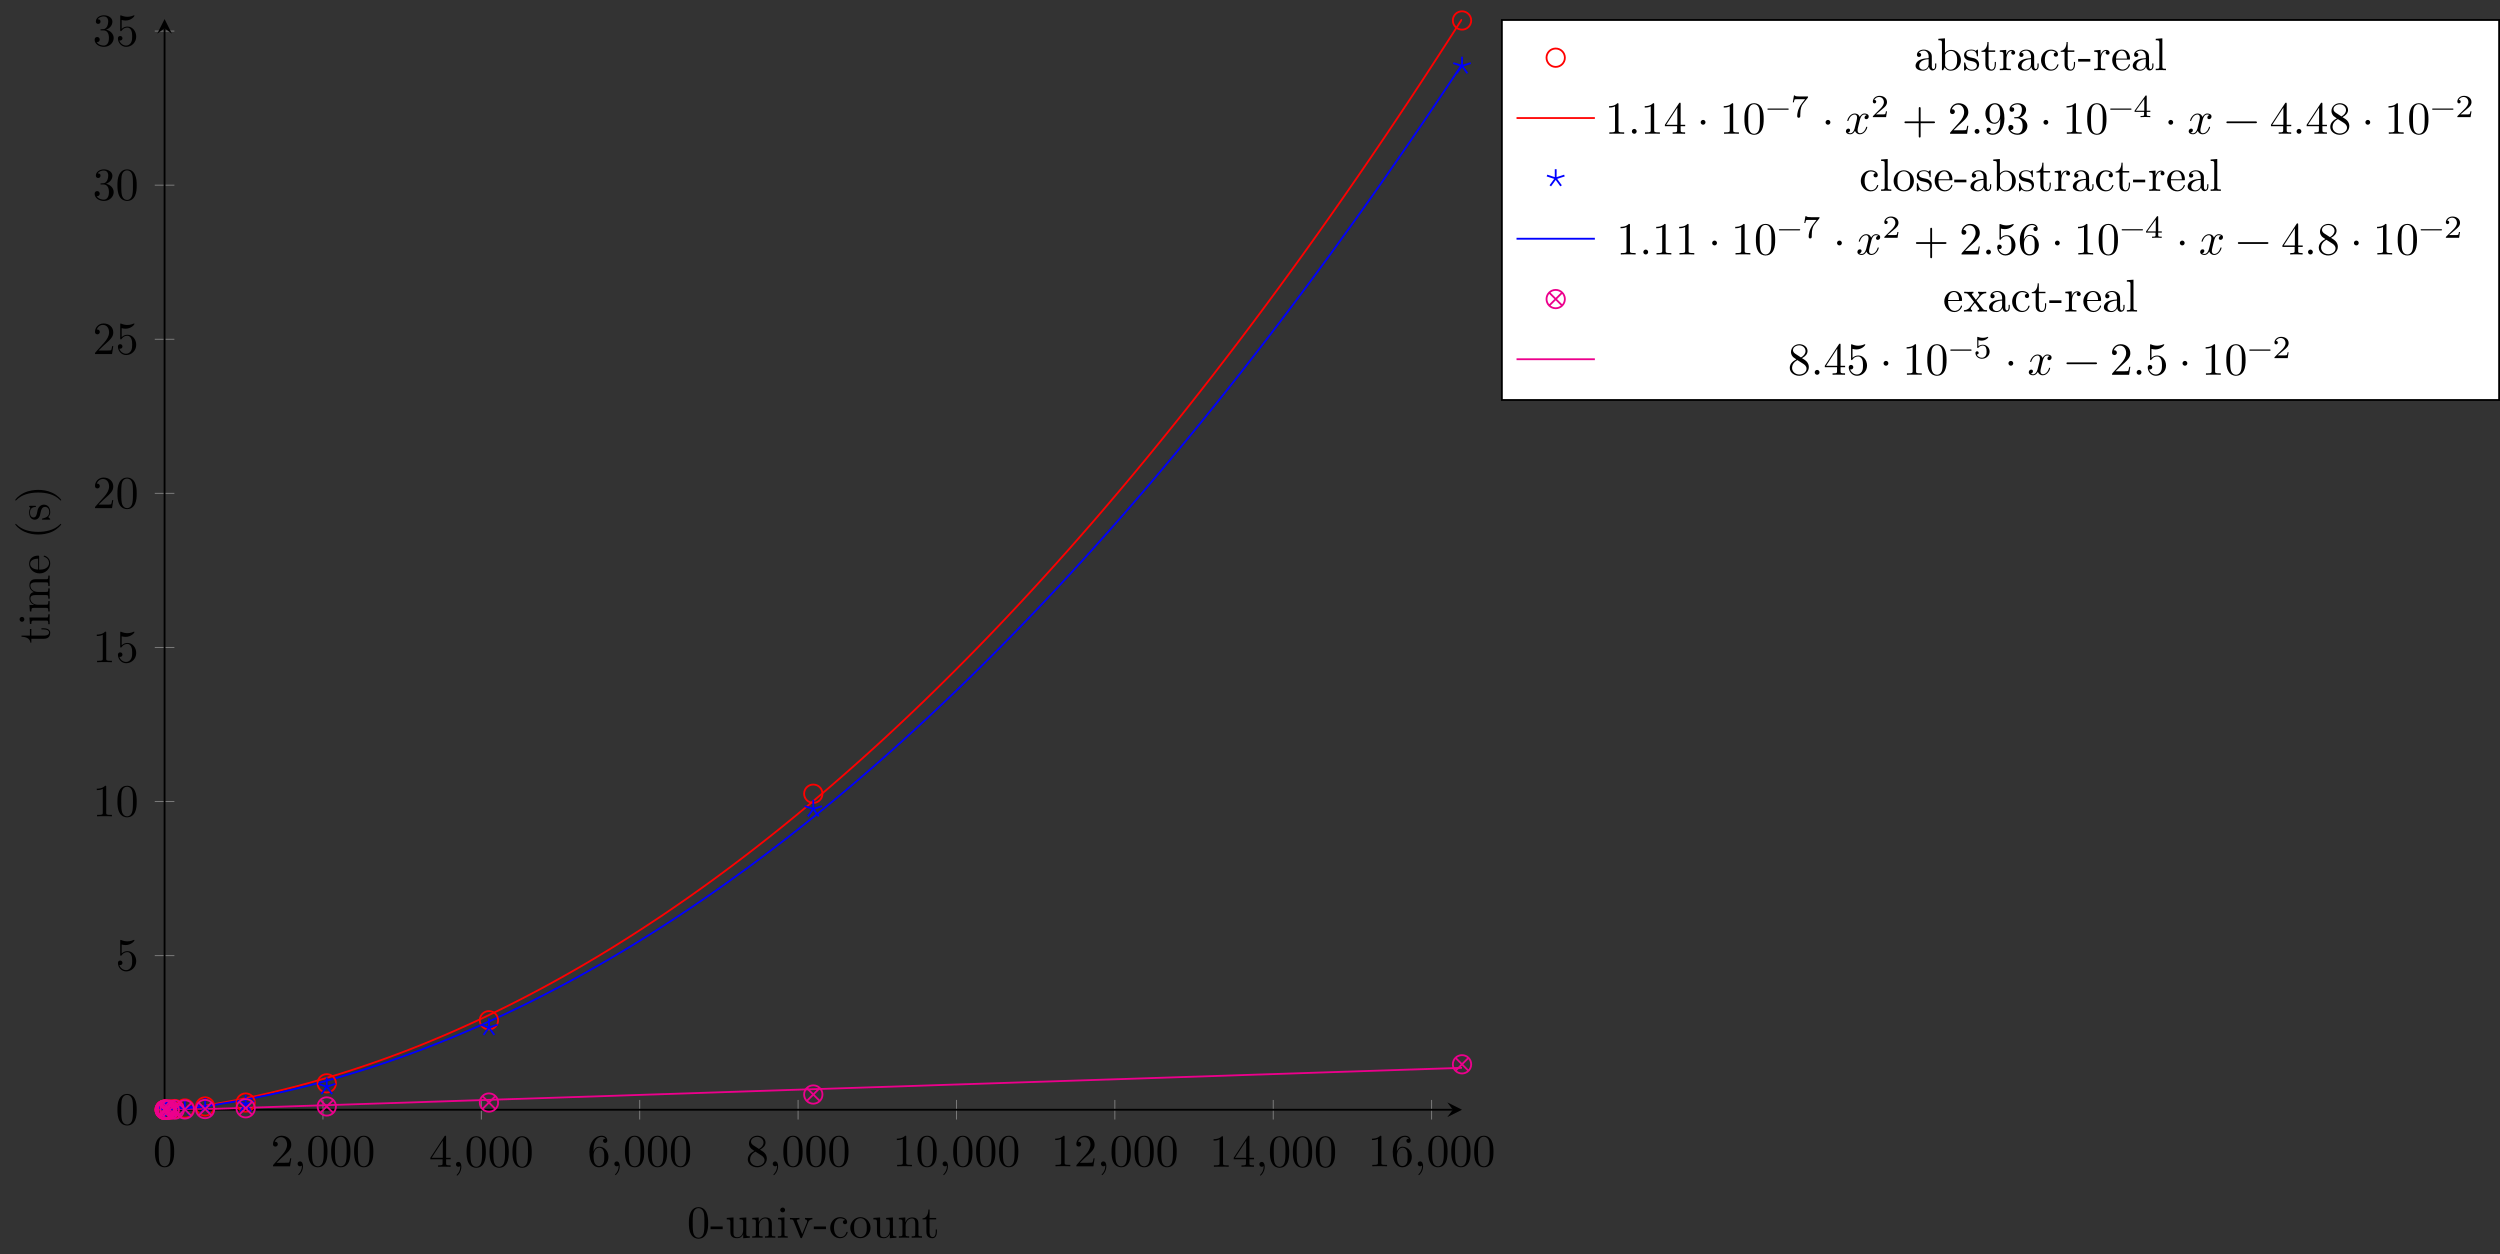 <?xml version="1.0" encoding="UTF-8"?>
<svg xmlns="http://www.w3.org/2000/svg" xmlns:xlink="http://www.w3.org/1999/xlink" width="542.789pt" height="272.269pt" viewBox="0 0 542.789 272.269" version="1.1">
<rect x="0" y="0" width="542.789" height="272.269" fill="#333333" stroke="none"/>
<defs>
<g>
<symbol overflow="visible" id="glyph0-0">
<path style="stroke:none;" d=""/>
</symbol>
<symbol overflow="visible" id="glyph0-1">
<path style="stroke:none;" d="M 4.578 -3.188 C 4.578 -3.984 4.531 -4.781 4.188 -5.516 C 3.734 -6.484 2.906 -6.641 2.5 -6.641 C 1.891 -6.641 1.172 -6.375 0.75 -5.453 C 0.438 -4.766 0.391 -3.984 0.391 -3.188 C 0.391 -2.438 0.422 -1.547 0.844 -0.781 C 1.266 0.016 2 0.219 2.484 0.219 C 3.016 0.219 3.781 0.016 4.219 -0.938 C 4.531 -1.625 4.578 -2.406 4.578 -3.188 Z M 3.766 -3.312 C 3.766 -2.562 3.766 -1.891 3.656 -1.25 C 3.5 -0.297 2.938 0 2.484 0 C 2.094 0 1.5 -0.25 1.328 -1.203 C 1.219 -1.797 1.219 -2.719 1.219 -3.312 C 1.219 -3.953 1.219 -4.609 1.297 -5.141 C 1.484 -6.328 2.234 -6.422 2.484 -6.422 C 2.812 -6.422 3.469 -6.234 3.656 -5.25 C 3.766 -4.688 3.766 -3.938 3.766 -3.312 Z M 3.766 -3.312 "/>
</symbol>
<symbol overflow="visible" id="glyph0-2">
<path style="stroke:none;" d="M 4.469 -1.734 L 4.234 -1.734 C 4.172 -1.438 4.109 -1 4 -0.844 C 3.938 -0.766 3.281 -0.766 3.062 -0.766 L 1.266 -0.766 L 2.328 -1.797 C 3.875 -3.172 4.469 -3.703 4.469 -4.703 C 4.469 -5.844 3.578 -6.641 2.359 -6.641 C 1.234 -6.641 0.5 -5.719 0.5 -4.828 C 0.5 -4.281 1 -4.281 1.031 -4.281 C 1.203 -4.281 1.547 -4.391 1.547 -4.812 C 1.547 -5.062 1.359 -5.328 1.016 -5.328 C 0.938 -5.328 0.922 -5.328 0.891 -5.312 C 1.109 -5.969 1.656 -6.328 2.234 -6.328 C 3.141 -6.328 3.562 -5.516 3.562 -4.703 C 3.562 -3.906 3.078 -3.125 2.516 -2.5 L 0.609 -0.375 C 0.5 -0.266 0.5 -0.234 0.5 0 L 4.203 0 Z M 4.469 -1.734 "/>
</symbol>
<symbol overflow="visible" id="glyph0-3">
<path style="stroke:none;" d="M 2.031 -0.016 C 2.031 -0.672 1.781 -1.062 1.391 -1.062 C 1.062 -1.062 0.859 -0.812 0.859 -0.531 C 0.859 -0.266 1.062 0 1.391 0 C 1.5 0 1.641 -0.047 1.734 -0.125 C 1.766 -0.156 1.781 -0.156 1.781 -0.156 C 1.781 -0.156 1.797 -0.156 1.797 -0.016 C 1.797 0.734 1.453 1.328 1.125 1.656 C 1.016 1.766 1.016 1.781 1.016 1.812 C 1.016 1.891 1.062 1.922 1.109 1.922 C 1.219 1.922 2.031 1.156 2.031 -0.016 Z M 2.031 -0.016 "/>
</symbol>
<symbol overflow="visible" id="glyph0-4">
<path style="stroke:none;" d="M 4.688 -1.641 L 4.688 -1.953 L 3.703 -1.953 L 3.703 -6.484 C 3.703 -6.688 3.703 -6.75 3.531 -6.75 C 3.453 -6.75 3.422 -6.75 3.344 -6.625 L 0.281 -1.953 L 0.281 -1.641 L 2.938 -1.641 L 2.938 -0.781 C 2.938 -0.422 2.906 -0.312 2.172 -0.312 L 1.969 -0.312 L 1.969 0 C 2.375 -0.031 2.891 -0.031 3.312 -0.031 C 3.734 -0.031 4.25 -0.031 4.672 0 L 4.672 -0.312 L 4.453 -0.312 C 3.719 -0.312 3.703 -0.422 3.703 -0.781 L 3.703 -1.641 Z M 2.984 -1.953 L 0.562 -1.953 L 2.984 -5.672 Z M 2.984 -1.953 "/>
</symbol>
<symbol overflow="visible" id="glyph0-5">
<path style="stroke:none;" d="M 4.562 -2.031 C 4.562 -3.297 3.672 -4.25 2.562 -4.25 C 1.891 -4.25 1.516 -3.75 1.312 -3.266 L 1.312 -3.516 C 1.312 -6.031 2.547 -6.391 3.062 -6.391 C 3.297 -6.391 3.719 -6.328 3.938 -5.984 C 3.781 -5.984 3.391 -5.984 3.391 -5.547 C 3.391 -5.234 3.625 -5.078 3.844 -5.078 C 4 -5.078 4.312 -5.172 4.312 -5.562 C 4.312 -6.156 3.875 -6.641 3.047 -6.641 C 1.766 -6.641 0.422 -5.359 0.422 -3.156 C 0.422 -0.484 1.578 0.219 2.5 0.219 C 3.609 0.219 4.562 -0.719 4.562 -2.031 Z M 3.656 -2.047 C 3.656 -1.562 3.656 -1.062 3.484 -0.703 C 3.188 -0.109 2.734 -0.062 2.5 -0.062 C 1.875 -0.062 1.578 -0.656 1.516 -0.812 C 1.328 -1.281 1.328 -2.078 1.328 -2.25 C 1.328 -3.031 1.656 -4.031 2.547 -4.031 C 2.719 -4.031 3.172 -4.031 3.484 -3.406 C 3.656 -3.047 3.656 -2.531 3.656 -2.047 Z M 3.656 -2.047 "/>
</symbol>
<symbol overflow="visible" id="glyph0-6">
<path style="stroke:none;" d="M 4.562 -1.672 C 4.562 -2.031 4.453 -2.484 4.062 -2.906 C 3.875 -3.109 3.719 -3.203 3.078 -3.609 C 3.797 -3.984 4.281 -4.5 4.281 -5.156 C 4.281 -6.078 3.406 -6.641 2.5 -6.641 C 1.5 -6.641 0.688 -5.906 0.688 -4.969 C 0.688 -4.797 0.703 -4.344 1.125 -3.875 C 1.234 -3.766 1.609 -3.516 1.859 -3.344 C 1.281 -3.047 0.422 -2.5 0.422 -1.5 C 0.422 -0.453 1.438 0.219 2.484 0.219 C 3.609 0.219 4.562 -0.609 4.562 -1.672 Z M 3.844 -5.156 C 3.844 -4.578 3.453 -4.109 2.859 -3.766 L 1.625 -4.562 C 1.172 -4.859 1.125 -5.188 1.125 -5.359 C 1.125 -5.969 1.781 -6.391 2.484 -6.391 C 3.203 -6.391 3.844 -5.875 3.844 -5.156 Z M 4.062 -1.312 C 4.062 -0.578 3.312 -0.062 2.5 -0.062 C 1.641 -0.062 0.922 -0.672 0.922 -1.5 C 0.922 -2.078 1.234 -2.719 2.078 -3.188 L 3.312 -2.406 C 3.594 -2.219 4.062 -1.922 4.062 -1.312 Z M 4.062 -1.312 "/>
</symbol>
<symbol overflow="visible" id="glyph0-7">
<path style="stroke:none;" d="M 4.172 0 L 4.172 -0.312 L 3.859 -0.312 C 2.953 -0.312 2.938 -0.422 2.938 -0.781 L 2.938 -6.375 C 2.938 -6.625 2.938 -6.641 2.703 -6.641 C 2.078 -6 1.203 -6 0.891 -6 L 0.891 -5.688 C 1.094 -5.688 1.672 -5.688 2.188 -5.953 L 2.188 -0.781 C 2.188 -0.422 2.156 -0.312 1.266 -0.312 L 0.953 -0.312 L 0.953 0 C 1.297 -0.031 2.156 -0.031 2.562 -0.031 C 2.953 -0.031 3.828 -0.031 4.172 0 Z M 4.172 0 "/>
</symbol>
<symbol overflow="visible" id="glyph0-8">
<path style="stroke:none;" d="M 4.469 -2 C 4.469 -3.188 3.656 -4.188 2.578 -4.188 C 2.109 -4.188 1.672 -4.031 1.312 -3.672 L 1.312 -5.625 C 1.516 -5.562 1.844 -5.5 2.156 -5.5 C 3.391 -5.5 4.094 -6.406 4.094 -6.531 C 4.094 -6.594 4.062 -6.641 3.984 -6.641 C 3.984 -6.641 3.953 -6.641 3.906 -6.609 C 3.703 -6.516 3.219 -6.312 2.547 -6.312 C 2.156 -6.312 1.688 -6.391 1.219 -6.594 C 1.141 -6.625 1.109 -6.625 1.109 -6.625 C 1 -6.625 1 -6.547 1 -6.391 L 1 -3.438 C 1 -3.266 1 -3.188 1.141 -3.188 C 1.219 -3.188 1.234 -3.203 1.281 -3.266 C 1.391 -3.422 1.75 -3.969 2.562 -3.969 C 3.078 -3.969 3.328 -3.516 3.406 -3.328 C 3.562 -2.953 3.594 -2.578 3.594 -2.078 C 3.594 -1.719 3.594 -1.125 3.344 -0.703 C 3.109 -0.312 2.734 -0.062 2.281 -0.062 C 1.562 -0.062 0.984 -0.594 0.812 -1.172 C 0.844 -1.172 0.875 -1.156 0.984 -1.156 C 1.312 -1.156 1.484 -1.406 1.484 -1.641 C 1.484 -1.891 1.312 -2.141 0.984 -2.141 C 0.844 -2.141 0.5 -2.062 0.5 -1.609 C 0.5 -0.75 1.188 0.219 2.297 0.219 C 3.453 0.219 4.469 -0.734 4.469 -2 Z M 4.469 -2 "/>
</symbol>
<symbol overflow="visible" id="glyph0-9">
<path style="stroke:none;" d="M 4.562 -1.703 C 4.562 -2.516 3.922 -3.297 2.891 -3.516 C 3.703 -3.781 4.281 -4.469 4.281 -5.266 C 4.281 -6.078 3.406 -6.641 2.453 -6.641 C 1.453 -6.641 0.688 -6.047 0.688 -5.281 C 0.688 -4.953 0.906 -4.766 1.203 -4.766 C 1.5 -4.766 1.703 -4.984 1.703 -5.281 C 1.703 -5.766 1.234 -5.766 1.094 -5.766 C 1.391 -6.266 2.047 -6.391 2.406 -6.391 C 2.828 -6.391 3.375 -6.172 3.375 -5.281 C 3.375 -5.156 3.344 -4.578 3.094 -4.141 C 2.797 -3.656 2.453 -3.625 2.203 -3.625 C 2.125 -3.609 1.891 -3.594 1.812 -3.594 C 1.734 -3.578 1.672 -3.562 1.672 -3.469 C 1.672 -3.359 1.734 -3.359 1.906 -3.359 L 2.344 -3.359 C 3.156 -3.359 3.531 -2.688 3.531 -1.703 C 3.531 -0.344 2.844 -0.062 2.406 -0.062 C 1.969 -0.062 1.219 -0.234 0.875 -0.812 C 1.219 -0.766 1.531 -0.984 1.531 -1.359 C 1.531 -1.719 1.266 -1.922 0.984 -1.922 C 0.734 -1.922 0.422 -1.781 0.422 -1.344 C 0.422 -0.438 1.344 0.219 2.438 0.219 C 3.656 0.219 4.562 -0.688 4.562 -1.703 Z M 4.562 -1.703 "/>
</symbol>
<symbol overflow="visible" id="glyph0-10">
<path style="stroke:none;" d="M 1.906 -0.531 C 1.906 -0.812 1.672 -1.062 1.391 -1.062 C 1.094 -1.062 0.859 -0.812 0.859 -0.531 C 0.859 -0.234 1.094 0 1.391 0 C 1.672 0 1.906 -0.234 1.906 -0.531 Z M 1.906 -0.531 "/>
</symbol>
<symbol overflow="visible" id="glyph0-11">
<path style="stroke:none;" d="M 1.906 -2.5 C 1.906 -2.781 1.672 -3.016 1.391 -3.016 C 1.094 -3.016 0.859 -2.781 0.859 -2.5 C 0.859 -2.203 1.094 -1.969 1.391 -1.969 C 1.672 -1.969 1.906 -2.203 1.906 -2.5 Z M 1.906 -2.5 "/>
</symbol>
<symbol overflow="visible" id="glyph0-12">
<path style="stroke:none;" d="M 5.25 -3.75 C 5.25 -4.266 4.672 -4.406 4.328 -4.406 C 3.75 -4.406 3.406 -3.875 3.281 -3.656 C 3.031 -4.312 2.5 -4.406 2.203 -4.406 C 1.172 -4.406 0.594 -3.125 0.594 -2.875 C 0.594 -2.766 0.719 -2.766 0.719 -2.766 C 0.797 -2.766 0.828 -2.797 0.844 -2.875 C 1.188 -3.938 1.844 -4.188 2.188 -4.188 C 2.375 -4.188 2.719 -4.094 2.719 -3.516 C 2.719 -3.203 2.547 -2.547 2.188 -1.141 C 2.031 -0.531 1.672 -0.109 1.234 -0.109 C 1.172 -0.109 0.953 -0.109 0.734 -0.234 C 0.984 -0.297 1.203 -0.5 1.203 -0.781 C 1.203 -1.047 0.984 -1.125 0.844 -1.125 C 0.531 -1.125 0.297 -0.875 0.297 -0.547 C 0.297 -0.094 0.781 0.109 1.219 0.109 C 1.891 0.109 2.25 -0.594 2.266 -0.641 C 2.391 -0.281 2.75 0.109 3.344 0.109 C 4.375 0.109 4.938 -1.172 4.938 -1.422 C 4.938 -1.531 4.859 -1.531 4.828 -1.531 C 4.734 -1.531 4.719 -1.484 4.688 -1.422 C 4.359 -0.344 3.688 -0.109 3.375 -0.109 C 2.984 -0.109 2.828 -0.422 2.828 -0.766 C 2.828 -0.984 2.875 -1.203 2.984 -1.641 L 3.328 -3.016 C 3.391 -3.266 3.625 -4.188 4.312 -4.188 C 4.359 -4.188 4.609 -4.188 4.812 -4.062 C 4.531 -4 4.344 -3.766 4.344 -3.516 C 4.344 -3.359 4.453 -3.172 4.719 -3.172 C 4.938 -3.172 5.25 -3.344 5.25 -3.75 Z M 5.25 -3.75 "/>
</symbol>
<symbol overflow="visible" id="glyph0-13">
<path style="stroke:none;" d="M 7.203 -2.5 C 7.203 -2.609 7.109 -2.688 7 -2.688 L 4.078 -2.688 L 4.078 -5.609 C 4.078 -5.719 3.984 -5.812 3.875 -5.812 C 3.766 -5.812 3.672 -5.719 3.672 -5.609 L 3.672 -2.688 L 0.75 -2.688 C 0.641 -2.688 0.562 -2.609 0.562 -2.5 C 0.562 -2.375 0.641 -2.297 0.75 -2.297 L 3.672 -2.297 L 3.672 0.625 C 3.672 0.734 3.766 0.828 3.875 0.828 C 3.984 0.828 4.078 0.734 4.078 0.625 L 4.078 -2.297 L 7 -2.297 C 7.109 -2.297 7.203 -2.375 7.203 -2.5 Z M 7.203 -2.5 "/>
</symbol>
<symbol overflow="visible" id="glyph0-14">
<path style="stroke:none;" d="M 4.562 -3.281 C 4.562 -5.969 3.406 -6.641 2.516 -6.641 C 1.969 -6.641 1.484 -6.453 1.062 -6.016 C 0.641 -5.562 0.422 -5.141 0.422 -4.391 C 0.422 -3.156 1.297 -2.172 2.406 -2.172 C 3.016 -2.172 3.422 -2.594 3.656 -3.172 L 3.656 -2.844 C 3.656 -0.516 2.625 -0.062 2.047 -0.062 C 1.875 -0.062 1.328 -0.078 1.062 -0.422 C 1.5 -0.422 1.578 -0.703 1.578 -0.875 C 1.578 -1.188 1.344 -1.328 1.125 -1.328 C 0.969 -1.328 0.672 -1.25 0.672 -0.859 C 0.672 -0.188 1.203 0.219 2.047 0.219 C 3.344 0.219 4.562 -1.141 4.562 -3.281 Z M 3.641 -4.203 C 3.641 -3.375 3.297 -2.406 2.422 -2.406 C 2.266 -2.406 1.797 -2.406 1.5 -3.031 C 1.312 -3.406 1.312 -3.891 1.312 -4.391 C 1.312 -4.922 1.312 -5.391 1.531 -5.766 C 1.797 -6.266 2.172 -6.391 2.516 -6.391 C 2.984 -6.391 3.312 -6.047 3.484 -5.609 C 3.594 -5.281 3.641 -4.656 3.641 -4.203 Z M 3.641 -4.203 "/>
</symbol>
<symbol overflow="visible" id="glyph0-15">
<path style="stroke:none;" d="M 7.203 -2.5 C 7.203 -2.609 7.109 -2.688 7 -2.688 L 0.75 -2.688 C 0.641 -2.688 0.562 -2.609 0.562 -2.5 C 0.562 -2.375 0.641 -2.297 0.75 -2.297 L 7 -2.297 C 7.109 -2.297 7.203 -2.375 7.203 -2.5 Z M 7.203 -2.5 "/>
</symbol>
<symbol overflow="visible" id="glyph1-0">
<path style="stroke:none;" d=""/>
</symbol>
<symbol overflow="visible" id="glyph1-1">
<path style="stroke:none;" d="M 4.578 -3.188 C 4.578 -3.984 4.531 -4.781 4.188 -5.516 C 3.734 -6.484 2.906 -6.641 2.5 -6.641 C 1.891 -6.641 1.172 -6.375 0.75 -5.453 C 0.438 -4.766 0.391 -3.984 0.391 -3.188 C 0.391 -2.438 0.422 -1.547 0.844 -0.781 C 1.266 0.016 2 0.219 2.484 0.219 C 3.016 0.219 3.781 0.016 4.219 -0.938 C 4.531 -1.625 4.578 -2.406 4.578 -3.188 Z M 3.766 -3.312 C 3.766 -2.562 3.766 -1.891 3.656 -1.25 C 3.5 -0.297 2.938 0 2.484 0 C 2.094 0 1.5 -0.25 1.328 -1.203 C 1.219 -1.797 1.219 -2.719 1.219 -3.312 C 1.219 -3.953 1.219 -4.609 1.297 -5.141 C 1.484 -6.328 2.234 -6.422 2.484 -6.422 C 2.812 -6.422 3.469 -6.234 3.656 -5.25 C 3.766 -4.688 3.766 -3.938 3.766 -3.312 Z M 3.766 -3.312 "/>
</symbol>
<symbol overflow="visible" id="glyph1-2">
<path style="stroke:none;" d="M 2.75 -1.859 L 2.75 -2.438 L 0.109 -2.438 L 0.109 -1.859 Z M 2.75 -1.859 "/>
</symbol>
<symbol overflow="visible" id="glyph1-3">
<path style="stroke:none;" d="M 5.328 0 L 5.328 -0.312 C 4.641 -0.312 4.562 -0.375 4.562 -0.875 L 4.562 -4.406 L 3.094 -4.297 L 3.094 -3.984 C 3.781 -3.984 3.875 -3.922 3.875 -3.422 L 3.875 -1.656 C 3.875 -0.781 3.391 -0.109 2.656 -0.109 C 1.828 -0.109 1.781 -0.578 1.781 -1.094 L 1.781 -4.406 L 0.312 -4.297 L 0.312 -3.984 C 1.094 -3.984 1.094 -3.953 1.094 -3.078 L 1.094 -1.578 C 1.094 -0.797 1.094 0.109 2.609 0.109 C 3.172 0.109 3.609 -0.172 3.891 -0.781 L 3.891 0.109 Z M 5.328 0 "/>
</symbol>
<symbol overflow="visible" id="glyph1-4">
<path style="stroke:none;" d="M 5.328 0 L 5.328 -0.312 C 4.812 -0.312 4.562 -0.312 4.562 -0.609 L 4.562 -2.516 C 4.562 -3.375 4.562 -3.672 4.25 -4.031 C 4.109 -4.203 3.781 -4.406 3.203 -4.406 C 2.469 -4.406 2 -3.984 1.719 -3.359 L 1.719 -4.406 L 0.312 -4.297 L 0.312 -3.984 C 1.016 -3.984 1.094 -3.922 1.094 -3.422 L 1.094 -0.75 C 1.094 -0.312 0.984 -0.312 0.312 -0.312 L 0.312 0 L 1.453 -0.031 L 2.562 0 L 2.562 -0.312 C 1.891 -0.312 1.781 -0.312 1.781 -0.75 L 1.781 -2.594 C 1.781 -3.625 2.5 -4.188 3.125 -4.188 C 3.766 -4.188 3.875 -3.656 3.875 -3.078 L 3.875 -0.75 C 3.875 -0.312 3.766 -0.312 3.094 -0.312 L 3.094 0 L 4.219 -0.031 Z M 5.328 0 "/>
</symbol>
<symbol overflow="visible" id="glyph1-5">
<path style="stroke:none;" d="M 2.469 0 L 2.469 -0.312 C 1.797 -0.312 1.766 -0.359 1.766 -0.75 L 1.766 -4.406 L 0.375 -4.297 L 0.375 -3.984 C 1.016 -3.984 1.109 -3.922 1.109 -3.438 L 1.109 -0.75 C 1.109 -0.312 1 -0.312 0.328 -0.312 L 0.328 0 L 1.422 -0.031 C 1.781 -0.031 2.125 -0.016 2.469 0 Z M 1.906 -6.016 C 1.906 -6.297 1.688 -6.547 1.391 -6.547 C 1.047 -6.547 0.844 -6.266 0.844 -6.016 C 0.844 -5.75 1.078 -5.5 1.375 -5.5 C 1.719 -5.5 1.906 -5.766 1.906 -6.016 Z M 1.906 -6.016 "/>
</symbol>
<symbol overflow="visible" id="glyph1-6">
<path style="stroke:none;" d="M 5.062 -3.984 L 5.062 -4.297 C 4.828 -4.281 4.547 -4.266 4.312 -4.266 L 3.453 -4.297 L 3.453 -3.984 C 3.812 -3.984 3.922 -3.75 3.922 -3.562 C 3.922 -3.469 3.906 -3.422 3.875 -3.312 L 2.844 -0.781 L 1.734 -3.562 C 1.672 -3.688 1.672 -3.734 1.672 -3.734 C 1.672 -3.984 2.062 -3.984 2.25 -3.984 L 2.25 -4.297 L 1.156 -4.266 C 0.891 -4.266 0.484 -4.281 0.188 -4.297 L 0.188 -3.984 C 0.812 -3.984 0.859 -3.922 0.984 -3.625 L 2.422 -0.078 C 2.484 0.062 2.5 0.109 2.625 0.109 C 2.766 0.109 2.797 0.016 2.844 -0.078 L 4.141 -3.312 C 4.234 -3.547 4.406 -3.984 5.062 -3.984 Z M 5.062 -3.984 "/>
</symbol>
<symbol overflow="visible" id="glyph1-7">
<path style="stroke:none;" d="M 4.141 -1.188 C 4.141 -1.281 4.031 -1.281 4 -1.281 C 3.922 -1.281 3.891 -1.25 3.875 -1.188 C 3.594 -0.266 2.938 -0.141 2.578 -0.141 C 2.047 -0.141 1.172 -0.562 1.172 -2.172 C 1.172 -3.797 1.984 -4.219 2.516 -4.219 C 2.609 -4.219 3.234 -4.203 3.578 -3.844 C 3.172 -3.812 3.109 -3.516 3.109 -3.391 C 3.109 -3.125 3.297 -2.938 3.562 -2.938 C 3.828 -2.938 4.031 -3.094 4.031 -3.406 C 4.031 -4.078 3.266 -4.469 2.5 -4.469 C 1.25 -4.469 0.344 -3.391 0.344 -2.156 C 0.344 -0.875 1.328 0.109 2.484 0.109 C 3.812 0.109 4.141 -1.094 4.141 -1.188 Z M 4.141 -1.188 "/>
</symbol>
<symbol overflow="visible" id="glyph1-8">
<path style="stroke:none;" d="M 4.688 -2.141 C 4.688 -3.406 3.703 -4.469 2.5 -4.469 C 1.25 -4.469 0.281 -3.375 0.281 -2.141 C 0.281 -0.844 1.312 0.109 2.484 0.109 C 3.688 0.109 4.688 -0.875 4.688 -2.141 Z M 3.875 -2.219 C 3.875 -1.859 3.875 -1.312 3.656 -0.875 C 3.422 -0.422 2.984 -0.141 2.5 -0.141 C 2.062 -0.141 1.625 -0.344 1.359 -0.812 C 1.109 -1.25 1.109 -1.859 1.109 -2.219 C 1.109 -2.609 1.109 -3.141 1.344 -3.578 C 1.609 -4.031 2.078 -4.25 2.484 -4.25 C 2.922 -4.25 3.344 -4.031 3.609 -3.594 C 3.875 -3.172 3.875 -2.594 3.875 -2.219 Z M 3.875 -2.219 "/>
</symbol>
<symbol overflow="visible" id="glyph1-9">
<path style="stroke:none;" d="M 3.312 -1.234 L 3.312 -1.797 L 3.062 -1.797 L 3.062 -1.25 C 3.062 -0.516 2.766 -0.141 2.391 -0.141 C 1.719 -0.141 1.719 -1.047 1.719 -1.219 L 1.719 -3.984 L 3.156 -3.984 L 3.156 -4.297 L 1.719 -4.297 L 1.719 -6.125 L 1.469 -6.125 C 1.469 -5.312 1.172 -4.25 0.188 -4.203 L 0.188 -3.984 L 1.031 -3.984 L 1.031 -1.234 C 1.031 -0.016 1.969 0.109 2.328 0.109 C 3.031 0.109 3.312 -0.594 3.312 -1.234 Z M 3.312 -1.234 "/>
</symbol>
<symbol overflow="visible" id="glyph1-10">
<path style="stroke:none;" d="M 4.812 -0.891 L 4.812 -1.453 L 4.562 -1.453 L 4.562 -0.891 C 4.562 -0.312 4.312 -0.25 4.203 -0.25 C 3.875 -0.25 3.844 -0.703 3.844 -0.75 L 3.844 -2.734 C 3.844 -3.156 3.844 -3.547 3.484 -3.922 C 3.094 -4.312 2.594 -4.469 2.109 -4.469 C 1.297 -4.469 0.609 -4 0.609 -3.344 C 0.609 -3.047 0.812 -2.875 1.062 -2.875 C 1.344 -2.875 1.531 -3.078 1.531 -3.328 C 1.531 -3.453 1.469 -3.781 1.016 -3.781 C 1.281 -4.141 1.781 -4.25 2.094 -4.25 C 2.578 -4.25 3.156 -3.859 3.156 -2.969 L 3.156 -2.609 C 2.641 -2.578 1.938 -2.547 1.312 -2.25 C 0.562 -1.906 0.312 -1.391 0.312 -0.953 C 0.312 -0.141 1.281 0.109 1.906 0.109 C 2.578 0.109 3.031 -0.297 3.219 -0.75 C 3.266 -0.359 3.531 0.062 4 0.062 C 4.203 0.062 4.812 -0.078 4.812 -0.891 Z M 3.156 -1.391 C 3.156 -0.453 2.438 -0.109 1.984 -0.109 C 1.5 -0.109 1.094 -0.453 1.094 -0.953 C 1.094 -1.5 1.5 -2.328 3.156 -2.391 Z M 3.156 -1.391 "/>
</symbol>
<symbol overflow="visible" id="glyph1-11">
<path style="stroke:none;" d="M 5.188 -2.156 C 5.188 -3.422 4.219 -4.406 3.078 -4.406 C 2.297 -4.406 1.875 -3.938 1.719 -3.766 L 1.719 -6.922 L 0.281 -6.812 L 0.281 -6.5 C 0.984 -6.5 1.062 -6.438 1.062 -5.938 L 1.062 0 L 1.312 0 L 1.672 -0.625 C 1.812 -0.391 2.234 0.109 2.969 0.109 C 4.156 0.109 5.188 -0.875 5.188 -2.156 Z M 4.359 -2.156 C 4.359 -1.797 4.344 -1.203 4.062 -0.75 C 3.844 -0.438 3.469 -0.109 2.938 -0.109 C 2.484 -0.109 2.125 -0.344 1.891 -0.719 C 1.75 -0.922 1.75 -0.953 1.75 -1.141 L 1.75 -3.188 C 1.75 -3.375 1.75 -3.391 1.859 -3.547 C 2.25 -4.109 2.797 -4.188 3.031 -4.188 C 3.484 -4.188 3.844 -3.922 4.078 -3.547 C 4.344 -3.141 4.359 -2.578 4.359 -2.156 Z M 4.359 -2.156 "/>
</symbol>
<symbol overflow="visible" id="glyph1-12">
<path style="stroke:none;" d="M 3.594 -1.281 C 3.594 -1.797 3.297 -2.109 3.172 -2.219 C 2.844 -2.547 2.453 -2.625 2.031 -2.703 C 1.469 -2.812 0.812 -2.938 0.812 -3.516 C 0.812 -3.875 1.062 -4.281 1.922 -4.281 C 3.016 -4.281 3.078 -3.375 3.094 -3.078 C 3.094 -2.984 3.203 -2.984 3.203 -2.984 C 3.344 -2.984 3.344 -3.031 3.344 -3.219 L 3.344 -4.234 C 3.344 -4.391 3.344 -4.469 3.234 -4.469 C 3.188 -4.469 3.156 -4.469 3.031 -4.344 C 3 -4.312 2.906 -4.219 2.859 -4.188 C 2.484 -4.469 2.078 -4.469 1.922 -4.469 C 0.703 -4.469 0.328 -3.797 0.328 -3.234 C 0.328 -2.891 0.484 -2.609 0.75 -2.391 C 1.078 -2.141 1.359 -2.078 2.078 -1.938 C 2.297 -1.891 3.109 -1.734 3.109 -1.016 C 3.109 -0.516 2.766 -0.109 1.984 -0.109 C 1.141 -0.109 0.781 -0.672 0.594 -1.531 C 0.562 -1.656 0.562 -1.688 0.453 -1.688 C 0.328 -1.688 0.328 -1.625 0.328 -1.453 L 0.328 -0.125 C 0.328 0.047 0.328 0.109 0.438 0.109 C 0.484 0.109 0.5 0.094 0.688 -0.094 C 0.703 -0.109 0.703 -0.125 0.891 -0.312 C 1.328 0.094 1.781 0.109 1.984 0.109 C 3.125 0.109 3.594 -0.562 3.594 -1.281 Z M 3.594 -1.281 "/>
</symbol>
<symbol overflow="visible" id="glyph1-13">
<path style="stroke:none;" d="M 3.625 -3.797 C 3.625 -4.109 3.312 -4.406 2.891 -4.406 C 2.156 -4.406 1.797 -3.734 1.672 -3.312 L 1.672 -4.406 L 0.281 -4.297 L 0.281 -3.984 C 0.984 -3.984 1.062 -3.922 1.062 -3.422 L 1.062 -0.75 C 1.062 -0.312 0.953 -0.312 0.281 -0.312 L 0.281 0 L 1.422 -0.031 C 1.812 -0.031 2.281 -0.031 2.688 0 L 2.688 -0.312 L 2.469 -0.312 C 1.734 -0.312 1.719 -0.422 1.719 -0.781 L 1.719 -2.312 C 1.719 -3.297 2.141 -4.188 2.891 -4.188 C 2.953 -4.188 2.984 -4.188 3 -4.172 C 2.969 -4.172 2.766 -4.047 2.766 -3.781 C 2.766 -3.516 2.984 -3.359 3.203 -3.359 C 3.375 -3.359 3.625 -3.484 3.625 -3.797 Z M 3.625 -3.797 "/>
</symbol>
<symbol overflow="visible" id="glyph1-14">
<path style="stroke:none;" d="M 4.141 -1.188 C 4.141 -1.281 4.062 -1.312 4 -1.312 C 3.922 -1.312 3.891 -1.25 3.875 -1.172 C 3.531 -0.141 2.625 -0.141 2.531 -0.141 C 2.031 -0.141 1.641 -0.438 1.406 -0.812 C 1.109 -1.281 1.109 -1.938 1.109 -2.297 L 3.891 -2.297 C 4.109 -2.297 4.141 -2.297 4.141 -2.516 C 4.141 -3.5 3.594 -4.469 2.359 -4.469 C 1.203 -4.469 0.281 -3.438 0.281 -2.188 C 0.281 -0.859 1.328 0.109 2.469 0.109 C 3.688 0.109 4.141 -1 4.141 -1.188 Z M 3.484 -2.516 L 1.109 -2.516 C 1.172 -4 2.016 -4.25 2.359 -4.25 C 3.375 -4.25 3.484 -2.906 3.484 -2.516 Z M 3.484 -2.516 "/>
</symbol>
<symbol overflow="visible" id="glyph1-15">
<path style="stroke:none;" d="M 2.547 0 L 2.547 -0.312 C 1.875 -0.312 1.766 -0.312 1.766 -0.75 L 1.766 -6.922 L 0.328 -6.812 L 0.328 -6.5 C 1.031 -6.5 1.109 -6.438 1.109 -5.938 L 1.109 -0.75 C 1.109 -0.312 1 -0.312 0.328 -0.312 L 0.328 0 L 1.438 -0.031 Z M 2.547 0 "/>
</symbol>
<symbol overflow="visible" id="glyph1-16">
<path style="stroke:none;" d="M 5.141 0 L 5.141 -0.312 C 4.609 -0.312 4.422 -0.328 4.203 -0.625 L 2.859 -2.344 C 3.156 -2.719 3.531 -3.203 3.781 -3.469 C 4.094 -3.828 4.5 -3.984 4.969 -3.984 L 4.969 -4.297 C 4.703 -4.281 4.406 -4.266 4.141 -4.266 C 3.844 -4.266 3.312 -4.281 3.188 -4.297 L 3.188 -3.984 C 3.406 -3.969 3.484 -3.844 3.484 -3.672 C 3.484 -3.516 3.375 -3.391 3.328 -3.328 L 2.719 -2.547 L 1.938 -3.562 C 1.844 -3.656 1.844 -3.672 1.844 -3.734 C 1.844 -3.891 2 -3.984 2.188 -3.984 L 2.188 -4.297 L 1.109 -4.266 C 0.906 -4.266 0.438 -4.281 0.172 -4.297 L 0.172 -3.984 C 0.875 -3.984 0.875 -3.984 1.344 -3.375 L 2.328 -2.094 C 1.859 -1.5 1.859 -1.469 1.391 -0.906 C 0.922 -0.328 0.328 -0.312 0.125 -0.312 L 0.125 0 C 0.375 -0.016 0.688 -0.031 0.953 -0.031 L 1.891 0 L 1.891 -0.312 C 1.672 -0.344 1.609 -0.469 1.609 -0.625 C 1.609 -0.844 1.891 -1.172 2.5 -1.891 L 3.266 -0.891 C 3.344 -0.781 3.469 -0.625 3.469 -0.562 C 3.469 -0.469 3.375 -0.312 3.109 -0.312 L 3.109 0 L 4.188 -0.031 C 4.453 -0.031 4.844 -0.016 5.141 0 Z M 5.141 0 "/>
</symbol>
<symbol overflow="visible" id="glyph2-0">
<path style="stroke:none;" d=""/>
</symbol>
<symbol overflow="visible" id="glyph2-1">
<path style="stroke:none;" d="M -1.234 -3.312 L -1.797 -3.312 L -1.797 -3.062 L -1.25 -3.062 C -0.516 -3.062 -0.141 -2.766 -0.141 -2.391 C -0.141 -1.719 -1.047 -1.719 -1.219 -1.719 L -3.984 -1.719 L -3.984 -3.156 L -4.297 -3.156 L -4.297 -1.719 L -6.125 -1.719 L -6.125 -1.469 C -5.312 -1.469 -4.25 -1.172 -4.203 -0.188 L -3.984 -0.188 L -3.984 -1.031 L -1.234 -1.031 C -0.016 -1.031 0.109 -1.969 0.109 -2.328 C 0.109 -3.031 -0.594 -3.312 -1.234 -3.312 Z M -1.234 -3.312 "/>
</symbol>
<symbol overflow="visible" id="glyph2-2">
<path style="stroke:none;" d="M 0 -2.469 L -0.312 -2.469 C -0.312 -1.797 -0.359 -1.766 -0.75 -1.766 L -4.406 -1.766 L -4.297 -0.375 L -3.984 -0.375 C -3.984 -1.016 -3.922 -1.109 -3.438 -1.109 L -0.75 -1.109 C -0.312 -1.109 -0.312 -1 -0.312 -0.328 L 0 -0.328 L -0.031 -1.422 C -0.031 -1.781 -0.016 -2.125 0 -2.469 Z M -6.016 -1.906 C -6.297 -1.906 -6.547 -1.688 -6.547 -1.391 C -6.547 -1.047 -6.266 -0.844 -6.016 -0.844 C -5.75 -0.844 -5.5 -1.078 -5.5 -1.375 C -5.5 -1.719 -5.766 -1.906 -6.016 -1.906 Z M -6.016 -1.906 "/>
</symbol>
<symbol overflow="visible" id="glyph2-3">
<path style="stroke:none;" d="M 0 -8.109 L -0.312 -8.109 C -0.312 -7.594 -0.312 -7.344 -0.609 -7.328 L -2.516 -7.328 C -3.375 -7.328 -3.672 -7.328 -4.031 -7.016 C -4.203 -6.875 -4.406 -6.547 -4.406 -5.969 C -4.406 -5.141 -3.812 -4.688 -3.422 -4.531 C -4.297 -4.391 -4.406 -3.656 -4.406 -3.203 C -4.406 -2.469 -3.984 -2 -3.359 -1.719 L -4.406 -1.719 L -4.297 -0.312 L -3.984 -0.312 C -3.984 -1.016 -3.922 -1.094 -3.422 -1.094 L -0.75 -1.094 C -0.312 -1.094 -0.312 -0.984 -0.312 -0.312 L 0 -0.312 L -0.031 -1.453 L 0 -2.562 L -0.312 -2.562 C -0.312 -1.891 -0.312 -1.781 -0.75 -1.781 L -2.594 -1.781 C -3.625 -1.781 -4.188 -2.5 -4.188 -3.125 C -4.188 -3.766 -3.656 -3.875 -3.078 -3.875 L -0.75 -3.875 C -0.312 -3.875 -0.312 -3.766 -0.312 -3.094 L 0 -3.094 L -0.031 -4.219 L 0 -5.328 L -0.312 -5.328 C -0.312 -4.672 -0.312 -4.562 -0.75 -4.562 L -2.594 -4.562 C -3.625 -4.562 -4.188 -5.266 -4.188 -5.906 C -4.188 -6.531 -3.656 -6.641 -3.078 -6.641 L -0.75 -6.641 C -0.312 -6.641 -0.312 -6.531 -0.312 -5.859 L 0 -5.859 L -0.031 -6.984 Z M 0 -8.109 "/>
</symbol>
<symbol overflow="visible" id="glyph2-4">
<path style="stroke:none;" d="M -1.188 -4.141 C -1.281 -4.141 -1.312 -4.062 -1.312 -4 C -1.312 -3.922 -1.25 -3.891 -1.172 -3.875 C -0.141 -3.531 -0.141 -2.625 -0.141 -2.531 C -0.141 -2.031 -0.438 -1.641 -0.812 -1.406 C -1.281 -1.109 -1.938 -1.109 -2.297 -1.109 L -2.297 -3.891 C -2.297 -4.109 -2.297 -4.141 -2.516 -4.141 C -3.5 -4.141 -4.469 -3.594 -4.469 -2.359 C -4.469 -1.203 -3.438 -0.281 -2.188 -0.281 C -0.859 -0.281 0.109 -1.328 0.109 -2.469 C 0.109 -3.688 -1 -4.141 -1.188 -4.141 Z M -2.516 -3.484 L -2.516 -1.109 C -4 -1.172 -4.25 -2.016 -4.25 -2.359 C -4.25 -3.375 -2.906 -3.484 -2.516 -3.484 Z M -2.516 -3.484 "/>
</symbol>
<symbol overflow="visible" id="glyph2-5">
<path style="stroke:none;" d="M 2.391 -3.297 C 2.359 -3.297 2.344 -3.297 2.172 -3.125 C 0.922 -1.891 -0.969 -1.562 -2.5 -1.562 C -4.234 -1.562 -5.969 -1.938 -7.203 -3.172 C -7.328 -3.297 -7.344 -3.297 -7.375 -3.297 C -7.453 -3.297 -7.484 -3.266 -7.484 -3.203 C -7.484 -3.094 -6.797 -2.203 -5.531 -1.609 C -4.438 -1.109 -3.328 -0.984 -2.5 -0.984 C -1.719 -0.984 -0.516 -1.094 0.625 -1.641 C 1.844 -2.25 2.5 -3.094 2.5 -3.203 C 2.5 -3.266 2.469 -3.297 2.391 -3.297 Z M 2.391 -3.297 "/>
</symbol>
<symbol overflow="visible" id="glyph2-6">
<path style="stroke:none;" d="M -1.281 -3.594 C -1.797 -3.594 -2.109 -3.297 -2.219 -3.172 C -2.547 -2.844 -2.625 -2.453 -2.703 -2.031 C -2.812 -1.469 -2.938 -0.812 -3.516 -0.812 C -3.875 -0.812 -4.281 -1.062 -4.281 -1.922 C -4.281 -3.016 -3.375 -3.078 -3.078 -3.094 C -2.984 -3.094 -2.984 -3.203 -2.984 -3.203 C -2.984 -3.344 -3.031 -3.344 -3.219 -3.344 L -4.234 -3.344 C -4.391 -3.344 -4.469 -3.344 -4.469 -3.234 C -4.469 -3.188 -4.469 -3.156 -4.344 -3.031 C -4.312 -3 -4.219 -2.906 -4.188 -2.859 C -4.469 -2.484 -4.469 -2.078 -4.469 -1.922 C -4.469 -0.703 -3.797 -0.328 -3.234 -0.328 C -2.891 -0.328 -2.609 -0.484 -2.391 -0.75 C -2.141 -1.078 -2.078 -1.359 -1.938 -2.078 C -1.891 -2.297 -1.734 -3.109 -1.016 -3.109 C -0.516 -3.109 -0.109 -2.766 -0.109 -1.984 C -0.109 -1.141 -0.672 -0.781 -1.531 -0.594 C -1.656 -0.562 -1.688 -0.562 -1.688 -0.453 C -1.688 -0.328 -1.625 -0.328 -1.453 -0.328 L -0.125 -0.328 C 0.047 -0.328 0.109 -0.328 0.109 -0.438 C 0.109 -0.484 0.094 -0.5 -0.094 -0.688 C -0.109 -0.703 -0.125 -0.703 -0.312 -0.891 C 0.094 -1.328 0.109 -1.781 0.109 -1.984 C 0.109 -3.125 -0.562 -3.594 -1.281 -3.594 Z M -1.281 -3.594 "/>
</symbol>
<symbol overflow="visible" id="glyph2-7">
<path style="stroke:none;" d="M -2.5 -2.875 C -3.266 -2.875 -4.469 -2.766 -5.609 -2.219 C -6.828 -1.625 -7.484 -0.766 -7.484 -0.672 C -7.484 -0.609 -7.438 -0.562 -7.375 -0.562 C -7.344 -0.562 -7.328 -0.562 -7.141 -0.75 C -6.156 -1.734 -4.578 -2.297 -2.5 -2.297 C -0.781 -2.297 0.969 -1.938 2.219 -0.703 C 2.344 -0.562 2.359 -0.562 2.391 -0.562 C 2.453 -0.562 2.5 -0.609 2.5 -0.672 C 2.5 -0.766 1.812 -1.672 0.547 -2.25 C -0.547 -2.766 -1.656 -2.875 -2.5 -2.875 Z M -2.5 -2.875 "/>
</symbol>
<symbol overflow="visible" id="glyph3-0">
<path style="stroke:none;" d=""/>
</symbol>
<symbol overflow="visible" id="glyph3-1">
<path style="stroke:none;" d="M 5.031 -1.734 C 5.031 -1.812 4.969 -1.875 4.891 -1.875 L 0.531 -1.875 C 0.453 -1.875 0.391 -1.812 0.391 -1.734 C 0.391 -1.672 0.453 -1.609 0.531 -1.609 L 4.891 -1.609 C 4.969 -1.609 5.031 -1.672 5.031 -1.734 Z M 5.031 -1.734 "/>
</symbol>
<symbol overflow="visible" id="glyph3-2">
<path style="stroke:none;" d="M 3.797 -4.484 L 1.969 -4.484 C 1.688 -4.484 1.609 -4.5 1.359 -4.516 C 1 -4.547 0.984 -4.594 0.969 -4.703 L 0.734 -4.703 L 0.484 -3.219 L 0.719 -3.219 C 0.734 -3.328 0.812 -3.781 0.922 -3.859 C 0.969 -3.891 1.547 -3.891 1.641 -3.891 L 3.156 -3.891 L 2.438 -2.969 C 1.531 -1.781 1.438 -0.672 1.438 -0.266 C 1.438 -0.188 1.438 0.141 1.766 0.141 C 2.109 0.141 2.109 -0.172 2.109 -0.266 L 2.109 -0.547 C 2.109 -1.891 2.391 -2.516 2.688 -2.891 L 3.734 -4.203 C 3.797 -4.297 3.797 -4.312 3.797 -4.484 Z M 3.797 -4.484 "/>
</symbol>
<symbol overflow="visible" id="glyph3-3">
<path style="stroke:none;" d="M 3.516 -1.266 L 3.281 -1.266 C 3.266 -1.109 3.188 -0.703 3.094 -0.641 C 3.047 -0.594 2.516 -0.594 2.406 -0.594 L 1.125 -0.594 C 1.859 -1.234 2.109 -1.438 2.516 -1.766 C 3.031 -2.172 3.516 -2.609 3.516 -3.266 C 3.516 -4.109 2.781 -4.625 1.891 -4.625 C 1.031 -4.625 0.438 -4.016 0.438 -3.375 C 0.438 -3.031 0.734 -2.984 0.812 -2.984 C 0.969 -2.984 1.172 -3.109 1.172 -3.359 C 1.172 -3.484 1.125 -3.734 0.766 -3.734 C 0.984 -4.219 1.453 -4.375 1.781 -4.375 C 2.484 -4.375 2.844 -3.828 2.844 -3.266 C 2.844 -2.656 2.406 -2.188 2.188 -1.938 L 0.516 -0.266 C 0.438 -0.203 0.438 -0.188 0.438 0 L 3.312 0 Z M 3.516 -1.266 "/>
</symbol>
<symbol overflow="visible" id="glyph3-4">
<path style="stroke:none;" d="M 3.688 -1.141 L 3.688 -1.391 L 2.906 -1.391 L 2.906 -4.5 C 2.906 -4.641 2.906 -4.703 2.766 -4.703 C 2.672 -4.703 2.641 -4.703 2.578 -4.594 L 0.266 -1.391 L 0.266 -1.141 L 2.328 -1.141 L 2.328 -0.578 C 2.328 -0.328 2.328 -0.25 1.75 -0.25 L 1.562 -0.25 L 1.562 0 L 2.609 -0.031 L 3.672 0 L 3.672 -0.25 L 3.484 -0.25 C 2.906 -0.25 2.906 -0.328 2.906 -0.578 L 2.906 -1.141 Z M 2.375 -1.391 L 0.531 -1.391 L 2.375 -3.938 Z M 2.375 -1.391 "/>
</symbol>
<symbol overflow="visible" id="glyph3-5">
<path style="stroke:none;" d="M 3.516 -1.406 C 3.516 -2.188 2.922 -2.906 2.062 -2.906 C 1.75 -2.906 1.391 -2.844 1.078 -2.578 L 1.078 -3.891 C 1.438 -3.797 1.641 -3.797 1.75 -3.797 C 2.672 -3.797 3.219 -4.422 3.219 -4.531 C 3.219 -4.609 3.172 -4.625 3.141 -4.625 C 3.141 -4.625 3.109 -4.625 3.078 -4.609 C 2.906 -4.547 2.547 -4.406 2.031 -4.406 C 1.828 -4.406 1.469 -4.422 1.016 -4.594 C 0.938 -4.625 0.922 -4.625 0.922 -4.625 C 0.828 -4.625 0.828 -4.547 0.828 -4.438 L 0.828 -2.391 C 0.828 -2.266 0.828 -2.188 0.938 -2.188 C 1 -2.188 1.016 -2.188 1.078 -2.281 C 1.375 -2.656 1.812 -2.719 2.047 -2.719 C 2.469 -2.719 2.656 -2.391 2.688 -2.328 C 2.812 -2.094 2.859 -1.828 2.859 -1.422 C 2.859 -1.219 2.859 -0.812 2.641 -0.5 C 2.469 -0.25 2.172 -0.078 1.828 -0.078 C 1.375 -0.078 0.906 -0.328 0.734 -0.797 C 1 -0.781 1.141 -0.953 1.141 -1.141 C 1.141 -1.438 0.875 -1.484 0.781 -1.484 C 0.781 -1.484 0.438 -1.484 0.438 -1.109 C 0.438 -0.484 1.016 0.141 1.844 0.141 C 2.734 0.141 3.516 -0.516 3.516 -1.406 Z M 3.516 -1.406 "/>
</symbol>
</g>
<clipPath id="clip1">
  <path d="M 35.73 4.137 L 317.426 4.137 L 317.426 240.941 L 35.73 240.941 Z M 35.73 4.137 "/>
</clipPath>
<clipPath id="clip2">
  <path d="M 35.73 8 L 317.426 8 L 317.426 240.941 L 35.73 240.941 Z M 35.73 8 "/>
</clipPath>
<clipPath id="clip3">
  <path d="M 35.73 226 L 317.426 226 L 317.426 240.941 L 35.73 240.941 Z M 35.73 226 "/>
</clipPath>
<clipPath id="clip4">
  <path d="M 326 4 L 542.789 4 L 542.789 87 L 326 87 Z M 326 4 "/>
</clipPath>
<clipPath id="clip5">
  <path d="M 325 4 L 542.789 4 L 542.789 88 L 325 88 Z M 325 4 "/>
</clipPath>
</defs>
<g id="surface1">
<path style="fill:none;stroke-width:0.199;stroke-linecap:butt;stroke-linejoin:miter;stroke:rgb(50%,50%,50%);stroke-opacity:1;stroke-miterlimit:10;" d="M -0.002 -2.125 L -0.002 2.125 M 34.385 -2.125 L 34.385 2.125 M 68.772 -2.125 L 68.772 2.125 M 103.159 -2.125 L 103.159 2.125 M 137.545 -2.125 L 137.545 2.125 M 171.932 -2.125 L 171.932 2.125 M 206.319 -2.125 L 206.319 2.125 M 240.706 -2.125 L 240.706 2.125 M 275.092 -2.125 L 275.092 2.125 " transform="matrix(1,0,0,-1,35.732,240.941)"/>
<path style="fill:none;stroke-width:0.199;stroke-linecap:butt;stroke-linejoin:miter;stroke:rgb(50%,50%,50%);stroke-opacity:1;stroke-miterlimit:10;" d="M -2.127 -0 L 2.127 -0 M -2.127 33.457 L 2.127 33.457 M -2.127 66.914 L 2.127 66.914 M -2.127 100.371 L 2.127 100.371 M -2.127 133.828 L 2.127 133.828 M -2.127 167.281 L 2.127 167.281 M -2.127 200.738 L 2.127 200.738 M -2.127 234.195 L 2.127 234.195 " transform="matrix(1,0,0,-1,35.732,240.941)"/>
<path style="fill:none;stroke-width:0.399;stroke-linecap:butt;stroke-linejoin:miter;stroke:rgb(0%,0%,0%);stroke-opacity:1;stroke-miterlimit:10;" d="M -0.002 -0 L 279.702 -0 " transform="matrix(1,0,0,-1,35.732,240.941)"/>
<path style=" stroke:none;fill-rule:nonzero;fill:rgb(0%,0%,0%);fill-opacity:1;" d="M 317.426 240.941 L 314.238 239.348 L 315.434 240.941 L 314.238 242.535 "/>
<path style="fill:none;stroke-width:0.399;stroke-linecap:butt;stroke-linejoin:miter;stroke:rgb(0%,0%,0%);stroke-opacity:1;stroke-miterlimit:10;" d="M -0.002 -0 L -0.002 234.812 " transform="matrix(1,0,0,-1,35.732,240.941)"/>
<path style=" stroke:none;fill-rule:nonzero;fill:rgb(0%,0%,0%);fill-opacity:1;" d="M 35.73 4.137 L 34.137 7.324 L 35.73 6.129 L 37.324 7.324 "/>
<g style="fill:rgb(0%,0%,0%);fill-opacity:1;">
  <use xlink:href="#glyph0-1" x="33.241" y="253.222"/>
</g>
<g style="fill:rgb(0%,0%,0%);fill-opacity:1;">
  <use xlink:href="#glyph0-2" x="58.77" y="253.222"/>
  <use xlink:href="#glyph0-3" x="63.751" y="253.222"/>
  <use xlink:href="#glyph0-1" x="66.521" y="253.222"/>
  <use xlink:href="#glyph0-1" x="71.502" y="253.222"/>
  <use xlink:href="#glyph0-1" x="76.484" y="253.222"/>
</g>
<g style="fill:rgb(0%,0%,0%);fill-opacity:1;">
  <use xlink:href="#glyph0-4" x="93.157" y="253.331"/>
  <use xlink:href="#glyph0-3" x="98.138" y="253.331"/>
  <use xlink:href="#glyph0-1" x="100.908" y="253.331"/>
  <use xlink:href="#glyph0-1" x="105.889" y="253.331"/>
  <use xlink:href="#glyph0-1" x="110.871" y="253.331"/>
</g>
<g style="fill:rgb(0%,0%,0%);fill-opacity:1;">
  <use xlink:href="#glyph0-5" x="127.543" y="253.222"/>
  <use xlink:href="#glyph0-3" x="132.524" y="253.222"/>
  <use xlink:href="#glyph0-1" x="135.294" y="253.222"/>
  <use xlink:href="#glyph0-1" x="140.275" y="253.222"/>
  <use xlink:href="#glyph0-1" x="145.257" y="253.222"/>
</g>
<g style="fill:rgb(0%,0%,0%);fill-opacity:1;">
  <use xlink:href="#glyph0-6" x="161.929" y="253.222"/>
  <use xlink:href="#glyph0-3" x="166.91" y="253.222"/>
  <use xlink:href="#glyph0-1" x="169.68" y="253.222"/>
  <use xlink:href="#glyph0-1" x="174.661" y="253.222"/>
  <use xlink:href="#glyph0-1" x="179.643" y="253.222"/>
</g>
<g style="fill:rgb(0%,0%,0%);fill-opacity:1;">
  <use xlink:href="#glyph0-7" x="193.824" y="253.222"/>
  <use xlink:href="#glyph0-1" x="198.805" y="253.222"/>
  <use xlink:href="#glyph0-3" x="203.787" y="253.222"/>
  <use xlink:href="#glyph0-1" x="206.556" y="253.222"/>
  <use xlink:href="#glyph0-1" x="211.538" y="253.222"/>
  <use xlink:href="#glyph0-1" x="216.519" y="253.222"/>
</g>
<g style="fill:rgb(0%,0%,0%);fill-opacity:1;">
  <use xlink:href="#glyph0-7" x="228.21" y="253.222"/>
  <use xlink:href="#glyph0-2" x="233.191" y="253.222"/>
  <use xlink:href="#glyph0-3" x="238.173" y="253.222"/>
  <use xlink:href="#glyph0-1" x="240.942" y="253.222"/>
  <use xlink:href="#glyph0-1" x="245.924" y="253.222"/>
  <use xlink:href="#glyph0-1" x="250.905" y="253.222"/>
</g>
<g style="fill:rgb(0%,0%,0%);fill-opacity:1;">
  <use xlink:href="#glyph0-7" x="262.597" y="253.331"/>
  <use xlink:href="#glyph0-4" x="267.578" y="253.331"/>
  <use xlink:href="#glyph0-3" x="272.56" y="253.331"/>
  <use xlink:href="#glyph0-1" x="275.329" y="253.331"/>
  <use xlink:href="#glyph0-1" x="280.311" y="253.331"/>
  <use xlink:href="#glyph0-1" x="285.292" y="253.331"/>
</g>
<g style="fill:rgb(0%,0%,0%);fill-opacity:1;">
  <use xlink:href="#glyph0-7" x="296.983" y="253.222"/>
  <use xlink:href="#glyph0-5" x="301.964" y="253.222"/>
  <use xlink:href="#glyph0-3" x="306.946" y="253.222"/>
  <use xlink:href="#glyph0-1" x="309.715" y="253.222"/>
  <use xlink:href="#glyph0-1" x="314.697" y="253.222"/>
  <use xlink:href="#glyph0-1" x="319.678" y="253.222"/>
</g>
<g style="fill:rgb(0%,0%,0%);fill-opacity:1;">
  <use xlink:href="#glyph0-1" x="25.105" y="244.149"/>
</g>
<g style="fill:rgb(0%,0%,0%);fill-opacity:1;">
  <use xlink:href="#glyph0-8" x="25.105" y="210.693"/>
</g>
<g style="fill:rgb(0%,0%,0%);fill-opacity:1;">
  <use xlink:href="#glyph0-7" x="20.123" y="177.237"/>
  <use xlink:href="#glyph0-1" x="25.104" y="177.237"/>
</g>
<g style="fill:rgb(0%,0%,0%);fill-opacity:1;">
  <use xlink:href="#glyph0-7" x="20.123" y="143.78"/>
  <use xlink:href="#glyph0-8" x="25.104" y="143.78"/>
</g>
<g style="fill:rgb(0%,0%,0%);fill-opacity:1;">
  <use xlink:href="#glyph0-2" x="20.123" y="110.324"/>
  <use xlink:href="#glyph0-1" x="25.104" y="110.324"/>
</g>
<g style="fill:rgb(0%,0%,0%);fill-opacity:1;">
  <use xlink:href="#glyph0-2" x="20.123" y="76.868"/>
  <use xlink:href="#glyph0-8" x="25.104" y="76.868"/>
</g>
<g style="fill:rgb(0%,0%,0%);fill-opacity:1;">
  <use xlink:href="#glyph0-9" x="20.123" y="43.412"/>
  <use xlink:href="#glyph0-1" x="25.104" y="43.412"/>
</g>
<g style="fill:rgb(0%,0%,0%);fill-opacity:1;">
  <use xlink:href="#glyph0-9" x="20.123" y="9.956"/>
  <use xlink:href="#glyph0-8" x="25.104" y="9.956"/>
</g>
<g clip-path="url(#clip1)" clip-rule="nonzero">
<path style="fill:none;stroke-width:0.399;stroke-linecap:butt;stroke-linejoin:miter;stroke:rgb(100%,0%,0%);stroke-opacity:1;stroke-miterlimit:10;" d="M 0.018 -0.297 C 0.018 -0.297 2.073 -0.055 2.862 0.046 C 3.651 0.148 4.916 0.324 5.709 0.437 C 6.498 0.55 7.764 0.742 8.553 0.867 C 9.342 0.992 10.608 1.199 11.397 1.336 C 12.186 1.472 13.456 1.703 14.245 1.851 C 15.034 2 16.299 2.246 17.088 2.406 C 17.877 2.566 19.143 2.832 19.932 3.003 C 20.725 3.175 21.991 3.457 22.78 3.64 C 23.569 3.824 24.834 4.128 25.623 4.32 C 26.413 4.515 27.678 4.839 28.471 5.043 C 29.26 5.25 30.526 5.589 31.315 5.808 C 32.104 6.027 33.37 6.386 34.159 6.613 C 34.948 6.843 36.217 7.222 37.006 7.461 C 37.795 7.703 39.061 8.097 39.85 8.351 C 40.639 8.605 41.905 9.019 42.694 9.285 C 43.487 9.546 44.752 9.98 45.541 10.257 C 46.331 10.531 47.596 10.984 48.385 11.273 C 49.174 11.558 50.44 12.031 51.233 12.328 C 52.022 12.629 53.288 13.117 54.077 13.425 C 54.866 13.738 56.131 14.246 56.92 14.566 C 57.709 14.89 58.979 15.418 59.768 15.75 C 60.557 16.086 61.823 16.628 62.612 16.972 C 63.401 17.32 64.666 17.882 65.456 18.242 C 66.248 18.597 67.514 19.179 68.303 19.546 C 69.092 19.918 70.358 20.515 71.147 20.898 C 71.936 21.277 73.202 21.898 73.995 22.289 C 74.784 22.679 76.049 23.32 76.838 23.722 C 77.627 24.125 78.893 24.781 79.682 25.199 C 80.471 25.613 81.741 26.289 82.53 26.714 C 83.319 27.14 84.584 27.836 85.373 28.273 C 86.163 28.711 87.428 29.421 88.217 29.875 C 89.01 30.324 90.276 31.054 91.065 31.515 C 91.854 31.976 93.12 32.726 93.909 33.199 C 94.698 33.671 95.963 34.441 96.756 34.925 C 97.545 35.41 98.811 36.195 99.6 36.695 C 100.389 37.191 101.655 37.996 102.444 38.504 C 103.233 39.011 104.502 39.836 105.291 40.355 C 106.081 40.875 107.346 41.714 108.135 42.246 C 108.924 42.777 110.19 43.64 110.979 44.183 C 111.772 44.726 113.038 45.605 113.827 46.16 C 114.616 46.714 115.881 47.613 116.67 48.179 C 117.459 48.742 118.725 49.66 119.518 50.238 C 120.307 50.816 121.573 51.75 122.362 52.339 C 123.151 52.929 124.416 53.882 125.206 54.484 C 125.995 55.086 127.264 56.058 128.053 56.671 C 128.842 57.281 130.108 58.273 130.897 58.898 C 131.686 59.523 132.952 60.531 133.745 61.168 C 134.534 61.804 135.799 62.832 136.588 63.48 C 137.377 64.125 138.643 65.171 139.432 65.832 C 140.221 66.492 141.491 67.558 142.28 68.226 C 143.069 68.898 144.334 69.98 145.123 70.664 C 145.913 71.347 147.178 72.449 147.967 73.144 C 148.76 73.836 150.026 74.957 150.815 75.664 C 151.604 76.367 152.87 77.507 153.659 78.226 C 154.448 78.941 155.713 80.101 156.506 80.828 C 157.295 81.558 158.561 82.734 159.35 83.476 C 160.139 84.214 161.405 85.41 162.194 86.164 C 162.983 86.914 164.252 88.129 165.041 88.89 C 165.831 89.656 167.096 90.89 167.885 91.664 C 168.674 92.437 169.94 93.691 170.729 94.476 C 171.522 95.261 172.788 96.535 173.577 97.332 C 174.366 98.129 175.631 99.418 176.42 100.226 C 177.209 101.039 178.475 102.343 179.268 103.168 C 180.057 103.988 181.323 105.312 182.112 106.148 C 182.901 106.98 184.166 108.324 184.956 109.168 C 185.745 110.015 187.014 111.379 187.803 112.234 C 188.592 113.089 189.858 114.472 190.647 115.339 C 191.436 116.207 192.702 117.609 193.491 118.488 C 194.284 119.367 195.549 120.785 196.338 121.675 C 197.127 122.566 198.393 124.004 199.182 124.906 C 199.971 125.808 201.237 127.265 202.03 128.179 C 202.819 129.093 204.084 130.57 204.873 131.496 C 205.663 132.421 206.928 133.914 207.717 134.851 C 208.506 135.789 209.776 137.3 210.565 138.25 C 211.354 139.199 212.62 140.73 213.409 141.691 C 214.198 142.652 215.463 144.203 216.252 145.171 C 217.045 146.144 218.311 147.714 219.1 148.695 C 219.889 149.679 221.155 151.269 221.944 152.261 C 222.733 153.257 223.998 154.863 224.791 155.871 C 225.581 156.879 226.846 158.5 227.635 159.519 C 228.424 160.539 229.69 162.179 230.479 163.211 C 231.268 164.242 232.538 165.902 233.327 166.945 C 234.116 167.984 235.381 169.664 236.17 170.718 C 236.959 171.773 238.225 173.472 239.014 174.535 C 239.807 175.601 241.073 177.316 241.862 178.394 C 242.651 179.472 243.916 181.207 244.706 182.293 C 245.495 183.382 246.76 185.136 247.553 186.238 C 248.342 187.336 249.608 189.109 250.397 190.218 C 251.186 191.332 252.452 193.125 253.241 194.246 C 254.03 195.371 255.299 197.179 256.088 198.312 C 256.877 199.449 258.143 201.277 258.932 202.421 C 259.721 203.57 260.987 205.418 261.776 206.574 C 262.569 207.73 263.834 209.597 264.623 210.765 C 265.413 211.937 266.678 213.82 267.467 215.004 C 268.256 216.183 269.522 218.086 270.315 219.277 C 271.104 220.472 272.37 222.394 273.159 223.597 C 273.948 224.8 275.213 226.742 276.002 227.957 C 276.791 229.171 278.061 231.132 278.85 232.359 C 279.639 233.586 281.694 236.804 281.694 236.804 " transform="matrix(1,0,0,-1,35.732,240.941)"/>
</g>
<g clip-path="url(#clip2)" clip-rule="nonzero">
<path style="fill:none;stroke-width:0.399;stroke-linecap:butt;stroke-linejoin:miter;stroke:rgb(0%,0%,100%);stroke-opacity:1;stroke-miterlimit:10;" d="M 0.018 -0.321 C 0.018 -0.321 2.073 -0.106 2.862 -0.016 C 3.651 0.074 4.916 0.23 5.709 0.332 C 6.498 0.433 7.764 0.601 8.553 0.714 C 9.342 0.828 10.608 1.019 11.397 1.14 C 12.186 1.265 13.456 1.472 14.245 1.609 C 15.034 1.746 16.299 1.968 17.088 2.117 C 17.877 2.265 19.143 2.507 19.932 2.664 C 20.725 2.824 21.991 3.086 22.78 3.253 C 23.569 3.421 24.834 3.703 25.623 3.882 C 26.413 4.062 27.678 4.363 28.471 4.554 C 29.26 4.746 30.526 5.062 31.315 5.265 C 32.104 5.468 33.37 5.8 34.159 6.015 C 34.948 6.23 36.217 6.582 37.006 6.808 C 37.795 7.035 39.061 7.406 39.85 7.64 C 40.639 7.878 41.905 8.265 42.694 8.515 C 43.487 8.761 44.752 9.168 45.541 9.429 C 46.331 9.687 47.596 10.113 48.385 10.382 C 49.174 10.652 50.44 11.097 51.233 11.379 C 52.022 11.66 53.288 12.121 54.077 12.414 C 54.866 12.707 56.131 13.187 56.92 13.492 C 57.709 13.796 58.979 14.293 59.768 14.609 C 60.557 14.925 61.823 15.441 62.612 15.765 C 63.401 16.093 64.666 16.628 65.456 16.964 C 66.248 17.304 67.514 17.855 68.303 18.203 C 69.092 18.554 70.358 19.125 71.147 19.484 C 71.936 19.843 73.202 20.433 73.995 20.804 C 74.784 21.175 76.049 21.781 76.838 22.164 C 77.627 22.55 78.893 23.171 79.682 23.566 C 80.471 23.961 81.741 24.605 82.53 25.011 C 83.319 25.414 84.584 26.074 85.373 26.492 C 86.163 26.91 87.428 27.589 88.217 28.015 C 89.01 28.445 90.276 29.14 91.065 29.582 C 91.854 30.019 93.12 30.734 93.909 31.187 C 94.698 31.636 95.963 32.367 96.756 32.832 C 97.545 33.293 98.811 34.043 99.6 34.515 C 100.389 34.992 101.655 35.757 102.444 36.246 C 103.233 36.73 104.502 37.515 105.291 38.011 C 106.081 38.507 107.346 39.312 108.135 39.82 C 108.924 40.328 110.19 41.148 110.979 41.668 C 111.772 42.187 113.038 43.027 113.827 43.558 C 114.616 44.089 115.881 44.945 116.67 45.488 C 117.459 46.031 118.725 46.906 119.518 47.457 C 120.307 48.011 121.573 48.906 122.362 49.468 C 123.151 50.035 124.416 50.945 125.206 51.523 C 125.995 52.097 127.264 53.027 128.053 53.613 C 128.842 54.203 130.108 55.152 130.897 55.75 C 131.686 56.347 132.952 57.312 133.745 57.921 C 134.534 58.531 135.799 59.515 136.588 60.136 C 137.377 60.757 138.643 61.761 139.432 62.39 C 140.221 63.023 141.491 64.043 142.28 64.687 C 143.069 65.332 144.334 66.371 145.123 67.023 C 145.913 67.679 147.178 68.734 147.967 69.402 C 148.76 70.066 150.026 71.14 150.815 71.82 C 151.604 72.496 152.87 73.589 153.659 74.277 C 154.448 74.964 155.713 76.078 156.506 76.777 C 157.295 77.476 158.561 78.605 159.35 79.316 C 160.139 80.027 161.405 81.175 162.194 81.894 C 162.983 82.617 164.252 83.785 165.041 84.515 C 165.831 85.25 167.096 86.433 167.885 87.179 C 168.674 87.921 169.94 89.125 170.729 89.879 C 171.522 90.636 172.788 91.855 173.577 92.625 C 174.366 93.39 175.631 94.629 176.42 95.406 C 177.209 96.183 178.475 97.441 179.268 98.23 C 180.057 99.019 181.323 100.296 182.112 101.097 C 182.901 101.898 184.166 103.191 184.956 104 C 185.745 104.812 187.014 106.125 187.803 106.949 C 188.592 107.769 189.858 109.101 190.647 109.933 C 191.436 110.769 192.702 112.117 193.491 112.961 C 194.284 113.808 195.549 115.171 196.338 116.031 C 197.127 116.886 198.393 118.269 199.182 119.136 C 199.971 120.007 201.237 121.406 202.03 122.289 C 202.819 123.168 204.084 124.586 204.873 125.476 C 205.663 126.367 206.928 127.804 207.717 128.707 C 208.506 129.609 209.776 131.066 210.565 131.98 C 211.354 132.89 212.62 134.367 213.409 135.289 C 214.198 136.214 215.463 137.707 216.252 138.644 C 217.045 139.578 218.311 141.089 219.1 142.035 C 219.889 142.984 221.155 144.511 221.944 145.468 C 222.733 146.429 223.998 147.972 224.791 148.945 C 225.581 149.914 226.846 151.476 227.635 152.461 C 228.424 153.441 229.69 155.023 230.479 156.015 C 231.268 157.007 232.538 158.609 233.327 159.609 C 234.116 160.613 235.381 162.234 236.17 163.25 C 236.959 164.261 238.225 165.898 239.014 166.925 C 239.807 167.953 241.073 169.605 241.862 170.644 C 242.651 171.679 243.916 173.355 244.706 174.402 C 245.495 175.453 246.76 177.14 247.553 178.203 C 248.342 179.261 249.608 180.972 250.397 182.043 C 251.186 183.113 252.452 184.839 253.241 185.921 C 254.03 187.004 255.299 188.75 256.088 189.843 C 256.877 190.937 258.143 192.703 258.932 193.804 C 259.721 194.91 260.987 196.691 261.776 197.808 C 262.569 198.925 263.834 200.726 264.623 201.851 C 265.413 202.98 266.678 204.796 267.467 205.937 C 268.256 207.074 269.522 208.91 270.315 210.062 C 271.104 211.211 272.37 213.066 273.159 214.226 C 273.948 215.386 275.213 217.257 276.002 218.433 C 276.791 219.605 278.061 221.496 278.85 222.679 C 279.639 223.863 281.694 226.964 281.694 226.964 " transform="matrix(1,0,0,-1,35.732,240.941)"/>
</g>
<g clip-path="url(#clip3)" clip-rule="nonzero">
<path style="fill:none;stroke-width:0.399;stroke-linecap:butt;stroke-linejoin:miter;stroke:rgb(92.549%,0%,54.9%);stroke-opacity:1;stroke-miterlimit:10;" d="M 0.018 -0.168 L 0.034 -0.164 L 0.139 -0.164 L 0.276 -0.157 L 0.549 -0.149 L 1.1 -0.129 L 2.202 -0.094 L 4.401 -0.024 L 8.803 0.121 L 17.604 0.414 L 35.213 0.992 L 70.424 2.148 L 140.846 4.464 L 281.694 9.097 " transform="matrix(1,0,0,-1,35.732,240.941)"/>
</g>
<path style="fill:none;stroke-width:0.399;stroke-linecap:butt;stroke-linejoin:miter;stroke:rgb(100%,0%,0%);stroke-opacity:1;stroke-miterlimit:10;" d="M 2.01 -0 C 2.01 1.101 1.12 1.992 0.018 1.992 C -1.084 1.992 -1.974 1.101 -1.974 -0 C -1.974 -1.102 -1.084 -1.993 0.018 -1.993 C 1.12 -1.993 2.01 -1.102 2.01 -0 Z M 2.01 -0 " transform="matrix(1,0,0,-1,35.732,240.941)"/>
<path style="fill:none;stroke-width:0.399;stroke-linecap:butt;stroke-linejoin:miter;stroke:rgb(100%,0%,0%);stroke-opacity:1;stroke-miterlimit:10;" d="M 2.026 -0 C 2.026 1.101 1.135 1.992 0.034 1.992 C -1.068 1.992 -1.959 1.101 -1.959 -0 C -1.959 -1.102 -1.068 -1.993 0.034 -1.993 C 1.135 -1.993 2.026 -1.102 2.026 -0 Z M 2.026 -0 " transform="matrix(1,0,0,-1,35.732,240.941)"/>
<path style="fill:none;stroke-width:0.399;stroke-linecap:butt;stroke-linejoin:miter;stroke:rgb(100%,0%,0%);stroke-opacity:1;stroke-miterlimit:10;" d="M 2.061 -0 C 2.061 1.101 1.17 1.992 0.069 1.992 C -1.033 1.992 -1.923 1.101 -1.923 -0 C -1.923 -1.102 -1.033 -1.993 0.069 -1.993 C 1.17 -1.993 2.061 -1.102 2.061 -0 Z M 2.061 -0 " transform="matrix(1,0,0,-1,35.732,240.941)"/>
<path style="fill:none;stroke-width:0.399;stroke-linecap:butt;stroke-linejoin:miter;stroke:rgb(100%,0%,0%);stroke-opacity:1;stroke-miterlimit:10;" d="M 2.131 0.007 C 2.131 1.109 1.237 2 0.139 2 C -0.962 2 -1.853 1.109 -1.853 0.007 C -1.853 -1.094 -0.962 -1.985 0.139 -1.985 C 1.237 -1.985 2.131 -1.094 2.131 0.007 Z M 2.131 0.007 " transform="matrix(1,0,0,-1,35.732,240.941)"/>
<path style="fill:none;stroke-width:0.399;stroke-linecap:butt;stroke-linejoin:miter;stroke:rgb(100%,0%,0%);stroke-opacity:1;stroke-miterlimit:10;" d="M 2.268 0.015 C 2.268 1.113 1.377 2.007 0.276 2.007 C -0.826 2.007 -1.716 1.113 -1.716 0.015 C -1.716 -1.086 -0.826 -1.981 0.276 -1.981 C 1.377 -1.981 2.268 -1.086 2.268 0.015 Z M 2.268 0.015 " transform="matrix(1,0,0,-1,35.732,240.941)"/>
<path style="fill:none;stroke-width:0.399;stroke-linecap:butt;stroke-linejoin:miter;stroke:rgb(100%,0%,0%);stroke-opacity:1;stroke-miterlimit:10;" d="M 2.541 0.027 C 2.541 1.129 1.651 2.019 0.549 2.019 C -0.548 2.019 -1.443 1.129 -1.443 0.027 C -1.443 -1.075 -0.548 -1.965 0.549 -1.965 C 1.651 -1.965 2.541 -1.075 2.541 0.027 Z M 2.541 0.027 " transform="matrix(1,0,0,-1,35.732,240.941)"/>
<path style="fill:none;stroke-width:0.399;stroke-linecap:butt;stroke-linejoin:miter;stroke:rgb(100%,0%,0%);stroke-opacity:1;stroke-miterlimit:10;" d="M 3.092 0.054 C 3.092 1.156 2.202 2.046 1.1 2.046 C -0.002 2.046 -0.892 1.156 -0.892 0.054 C -0.892 -1.047 -0.002 -1.938 1.1 -1.938 C 2.202 -1.938 3.092 -1.047 3.092 0.054 Z M 3.092 0.054 " transform="matrix(1,0,0,-1,35.732,240.941)"/>
<path style="fill:none;stroke-width:0.399;stroke-linecap:butt;stroke-linejoin:miter;stroke:rgb(100%,0%,0%);stroke-opacity:1;stroke-miterlimit:10;" d="M 4.194 0.16 C 4.194 1.261 3.299 2.152 2.202 2.152 C 1.1 2.152 0.209 1.261 0.209 0.16 C 0.209 -0.942 1.1 -1.832 2.202 -1.832 C 3.299 -1.832 4.194 -0.942 4.194 0.16 Z M 4.194 0.16 " transform="matrix(1,0,0,-1,35.732,240.941)"/>
<path style="fill:none;stroke-width:0.399;stroke-linecap:butt;stroke-linejoin:miter;stroke:rgb(100%,0%,0%);stroke-opacity:1;stroke-miterlimit:10;" d="M 6.393 0.281 C 6.393 1.382 5.502 2.273 4.401 2.273 C 3.299 2.273 2.409 1.382 2.409 0.281 C 2.409 -0.821 3.299 -1.711 4.401 -1.711 C 5.502 -1.711 6.393 -0.821 6.393 0.281 Z M 6.393 0.281 " transform="matrix(1,0,0,-1,35.732,240.941)"/>
<path style="fill:none;stroke-width:0.399;stroke-linecap:butt;stroke-linejoin:miter;stroke:rgb(100%,0%,0%);stroke-opacity:1;stroke-miterlimit:10;" d="M 10.795 0.714 C 10.795 1.816 9.905 2.707 8.803 2.707 C 7.702 2.707 6.811 1.816 6.811 0.714 C 6.811 -0.383 7.702 -1.278 8.803 -1.278 C 9.905 -1.278 10.795 -0.383 10.795 0.714 Z M 10.795 0.714 " transform="matrix(1,0,0,-1,35.732,240.941)"/>
<path style="fill:none;stroke-width:0.399;stroke-linecap:butt;stroke-linejoin:miter;stroke:rgb(100%,0%,0%);stroke-opacity:1;stroke-miterlimit:10;" d="M 19.6 1.554 C 19.6 2.652 18.706 3.546 17.604 3.546 C 16.506 3.546 15.612 2.652 15.612 1.554 C 15.612 0.453 16.506 -0.442 17.604 -0.442 C 18.706 -0.442 19.6 0.453 19.6 1.554 Z M 19.6 1.554 " transform="matrix(1,0,0,-1,35.732,240.941)"/>
<path style="fill:none;stroke-width:0.399;stroke-linecap:butt;stroke-linejoin:miter;stroke:rgb(100%,0%,0%);stroke-opacity:1;stroke-miterlimit:10;" d="M 37.206 5.734 C 37.206 6.836 36.311 7.726 35.213 7.726 C 34.112 7.726 33.221 6.836 33.221 5.734 C 33.221 4.632 34.112 3.742 35.213 3.742 C 36.311 3.742 37.206 4.632 37.206 5.734 Z M 37.206 5.734 " transform="matrix(1,0,0,-1,35.732,240.941)"/>
<path style="fill:none;stroke-width:0.399;stroke-linecap:butt;stroke-linejoin:miter;stroke:rgb(100%,0%,0%);stroke-opacity:1;stroke-miterlimit:10;" d="M 72.416 19.425 C 72.416 20.527 71.526 21.418 70.424 21.418 C 69.323 21.418 68.432 20.527 68.432 19.425 C 68.432 18.324 69.323 17.433 70.424 17.433 C 71.526 17.433 72.416 18.324 72.416 19.425 Z M 72.416 19.425 " transform="matrix(1,0,0,-1,35.732,240.941)"/>
<path style="fill:none;stroke-width:0.399;stroke-linecap:butt;stroke-linejoin:miter;stroke:rgb(100%,0%,0%);stroke-opacity:1;stroke-miterlimit:10;" d="M 142.838 68.613 C 142.838 69.714 141.948 70.605 140.846 70.605 C 139.748 70.605 138.854 69.714 138.854 68.613 C 138.854 67.511 139.748 66.621 140.846 66.621 C 141.948 66.621 142.838 67.511 142.838 68.613 Z M 142.838 68.613 " transform="matrix(1,0,0,-1,35.732,240.941)"/>
<path style="fill:none;stroke-width:0.399;stroke-linecap:butt;stroke-linejoin:miter;stroke:rgb(100%,0%,0%);stroke-opacity:1;stroke-miterlimit:10;" d="M 283.686 236.496 C 283.686 237.597 282.795 238.488 281.694 238.488 C 280.592 238.488 279.702 237.597 279.702 236.496 C 279.702 235.398 280.592 234.504 281.694 234.504 C 282.795 234.504 283.686 235.398 283.686 236.496 Z M 283.686 236.496 " transform="matrix(1,0,0,-1,35.732,240.941)"/>
<path style="fill:none;stroke-width:0.399;stroke-linecap:butt;stroke-linejoin:miter;stroke:rgb(0%,0%,100%);stroke-opacity:1;stroke-miterlimit:10;" d="M 0.018 -0 L 0.018 1.992 M 0.018 -0 L 1.913 0.617 M 0.018 -0 L 1.19 -1.614 M 0.018 -0 L -1.154 -1.614 M 0.018 -0 L -1.877 0.617 " transform="matrix(1,0,0,-1,35.732,240.941)"/>
<path style="fill:none;stroke-width:0.399;stroke-linecap:butt;stroke-linejoin:miter;stroke:rgb(0%,0%,100%);stroke-opacity:1;stroke-miterlimit:10;" d="M 0.034 -0 L 0.034 1.992 M 0.034 -0 L 1.928 0.617 M 0.034 -0 L 1.206 -1.614 M 0.034 -0 L -1.138 -1.614 M 0.034 -0 L -1.861 0.617 " transform="matrix(1,0,0,-1,35.732,240.941)"/>
<path style="fill:none;stroke-width:0.399;stroke-linecap:butt;stroke-linejoin:miter;stroke:rgb(0%,0%,100%);stroke-opacity:1;stroke-miterlimit:10;" d="M 0.069 -0 L 0.069 1.992 M 0.069 -0 L 1.963 0.617 M 0.069 -0 L 1.241 -1.614 M 0.069 -0 L -1.103 -1.614 M 0.069 -0 L -1.826 0.617 " transform="matrix(1,0,0,-1,35.732,240.941)"/>
<path style="fill:none;stroke-width:0.399;stroke-linecap:butt;stroke-linejoin:miter;stroke:rgb(0%,0%,100%);stroke-opacity:1;stroke-miterlimit:10;" d="M 0.139 -0 L 0.139 1.992 M 0.139 -0 L 2.034 0.617 M 0.139 -0 L 1.307 -1.614 M 0.139 -0 L -1.033 -1.614 M 0.139 -0 L -1.759 0.617 " transform="matrix(1,0,0,-1,35.732,240.941)"/>
<path style="fill:none;stroke-width:0.399;stroke-linecap:butt;stroke-linejoin:miter;stroke:rgb(0%,0%,100%);stroke-opacity:1;stroke-miterlimit:10;" d="M 0.276 0.007 L 0.276 2 M 0.276 0.007 L 2.17 0.621 M 0.276 0.007 L 1.448 -1.606 M 0.276 0.007 L -0.896 -1.606 M 0.276 0.007 L -1.619 0.621 " transform="matrix(1,0,0,-1,35.732,240.941)"/>
<path style="fill:none;stroke-width:0.399;stroke-linecap:butt;stroke-linejoin:miter;stroke:rgb(0%,0%,100%);stroke-opacity:1;stroke-miterlimit:10;" d="M 0.549 0.015 L 0.549 2.007 M 0.549 0.015 L 2.444 0.628 M 0.549 0.015 L 1.721 -1.598 M 0.549 0.015 L -0.623 -1.598 M 0.549 0.015 L -1.345 0.628 " transform="matrix(1,0,0,-1,35.732,240.941)"/>
<path style="fill:none;stroke-width:0.399;stroke-linecap:butt;stroke-linejoin:miter;stroke:rgb(0%,0%,100%);stroke-opacity:1;stroke-miterlimit:10;" d="M 1.1 0.035 L 1.1 2.027 M 1.1 0.035 L 2.995 0.648 M 1.1 0.035 L 2.272 -1.579 M 1.1 0.035 L -0.072 -1.579 M 1.1 0.035 L -0.794 0.648 " transform="matrix(1,0,0,-1,35.732,240.941)"/>
<path style="fill:none;stroke-width:0.399;stroke-linecap:butt;stroke-linejoin:miter;stroke:rgb(0%,0%,100%);stroke-opacity:1;stroke-miterlimit:10;" d="M 2.202 0.121 L 2.202 2.113 M 2.202 0.121 L 4.096 0.738 M 2.202 0.121 L 3.373 -1.493 M 2.202 0.121 L 1.03 -1.493 M 2.202 0.121 L 0.307 0.738 " transform="matrix(1,0,0,-1,35.732,240.941)"/>
<path style="fill:none;stroke-width:0.399;stroke-linecap:butt;stroke-linejoin:miter;stroke:rgb(0%,0%,100%);stroke-opacity:1;stroke-miterlimit:10;" d="M 4.401 0.199 L 4.401 2.195 M 4.401 0.199 L 6.295 0.816 M 4.401 0.199 L 5.573 -1.411 M 4.401 0.199 L 3.229 -1.411 M 4.401 0.199 L 2.506 0.816 " transform="matrix(1,0,0,-1,35.732,240.941)"/>
<path style="fill:none;stroke-width:0.399;stroke-linecap:butt;stroke-linejoin:miter;stroke:rgb(0%,0%,100%);stroke-opacity:1;stroke-miterlimit:10;" d="M 8.803 0.562 L 8.803 2.554 M 8.803 0.562 L 10.698 1.179 M 8.803 0.562 L 9.975 -1.051 M 8.803 0.562 L 7.631 -1.051 M 8.803 0.562 L 6.909 1.179 " transform="matrix(1,0,0,-1,35.732,240.941)"/>
<path style="fill:none;stroke-width:0.399;stroke-linecap:butt;stroke-linejoin:miter;stroke:rgb(0%,0%,100%);stroke-opacity:1;stroke-miterlimit:10;" d="M 17.604 1.23 L 17.604 3.222 M 17.604 1.23 L 19.502 1.847 M 17.604 1.23 L 18.776 -0.379 M 17.604 1.23 L 16.436 -0.379 M 17.604 1.23 L 15.709 1.847 " transform="matrix(1,0,0,-1,35.732,240.941)"/>
<path style="fill:none;stroke-width:0.399;stroke-linecap:butt;stroke-linejoin:miter;stroke:rgb(0%,0%,100%);stroke-opacity:1;stroke-miterlimit:10;" d="M 35.213 5.011 L 35.213 7.003 M 35.213 5.011 L 37.108 5.628 M 35.213 5.011 L 36.381 3.398 M 35.213 5.011 L 34.041 3.398 M 35.213 5.011 L 33.315 5.628 " transform="matrix(1,0,0,-1,35.732,240.941)"/>
<path style="fill:none;stroke-width:0.399;stroke-linecap:butt;stroke-linejoin:miter;stroke:rgb(0%,0%,100%);stroke-opacity:1;stroke-miterlimit:10;" d="M 70.424 17.859 L 70.424 19.851 M 70.424 17.859 L 72.319 18.476 M 70.424 17.859 L 71.596 16.246 M 70.424 17.859 L 69.252 16.246 M 70.424 17.859 L 68.53 18.476 " transform="matrix(1,0,0,-1,35.732,240.941)"/>
<path style="fill:none;stroke-width:0.399;stroke-linecap:butt;stroke-linejoin:miter;stroke:rgb(0%,0%,100%);stroke-opacity:1;stroke-miterlimit:10;" d="M 140.846 65.3 L 140.846 67.293 M 140.846 65.3 L 142.741 65.918 M 140.846 65.3 L 142.018 63.687 M 140.846 65.3 L 139.674 63.687 M 140.846 65.3 L 138.952 65.918 " transform="matrix(1,0,0,-1,35.732,240.941)"/>
<path style="fill:none;stroke-width:0.399;stroke-linecap:butt;stroke-linejoin:miter;stroke:rgb(0%,0%,100%);stroke-opacity:1;stroke-miterlimit:10;" d="M 281.694 226.629 L 281.694 228.621 M 281.694 226.629 L 283.588 227.242 M 281.694 226.629 L 282.866 225.015 M 281.694 226.629 L 280.522 225.015 M 281.694 226.629 L 279.799 227.242 " transform="matrix(1,0,0,-1,35.732,240.941)"/>
<path style="fill:none;stroke-width:0.399;stroke-linecap:butt;stroke-linejoin:miter;stroke:rgb(92.549%,0%,54.9%);stroke-opacity:1;stroke-miterlimit:10;" d="M 2.01 -0 C 2.01 1.101 1.12 1.992 0.018 1.992 C -1.084 1.992 -1.974 1.101 -1.974 -0 C -1.974 -1.102 -1.084 -1.993 0.018 -1.993 C 1.12 -1.993 2.01 -1.102 2.01 -0 Z M -1.392 -1.411 L 1.424 1.41 M -1.392 1.41 L 1.424 -1.411 " transform="matrix(1,0,0,-1,35.732,240.941)"/>
<path style="fill:none;stroke-width:0.399;stroke-linecap:butt;stroke-linejoin:miter;stroke:rgb(92.549%,0%,54.9%);stroke-opacity:1;stroke-miterlimit:10;" d="M 2.026 -0 C 2.026 1.101 1.135 1.992 0.034 1.992 C -1.068 1.992 -1.959 1.101 -1.959 -0 C -1.959 -1.102 -1.068 -1.993 0.034 -1.993 C 1.135 -1.993 2.026 -1.102 2.026 -0 Z M -1.373 -1.411 L 1.444 1.41 M -1.373 1.41 L 1.444 -1.411 " transform="matrix(1,0,0,-1,35.732,240.941)"/>
<path style="fill:none;stroke-width:0.399;stroke-linecap:butt;stroke-linejoin:miter;stroke:rgb(92.549%,0%,54.9%);stroke-opacity:1;stroke-miterlimit:10;" d="M 2.061 -0 C 2.061 1.101 1.17 1.992 0.069 1.992 C -1.033 1.992 -1.923 1.101 -1.923 -0 C -1.923 -1.102 -1.033 -1.993 0.069 -1.993 C 1.17 -1.993 2.061 -1.102 2.061 -0 Z M -1.341 -1.411 L 1.479 1.41 M -1.341 1.41 L 1.479 -1.411 " transform="matrix(1,0,0,-1,35.732,240.941)"/>
<path style="fill:none;stroke-width:0.399;stroke-linecap:butt;stroke-linejoin:miter;stroke:rgb(92.549%,0%,54.9%);stroke-opacity:1;stroke-miterlimit:10;" d="M 2.131 -0 C 2.131 1.101 1.237 1.992 0.139 1.992 C -0.962 1.992 -1.853 1.101 -1.853 -0 C -1.853 -1.102 -0.962 -1.993 0.139 -1.993 C 1.237 -1.993 2.131 -1.102 2.131 -0 Z M -1.271 -1.411 L 1.545 1.41 M -1.271 1.41 L 1.545 -1.411 " transform="matrix(1,0,0,-1,35.732,240.941)"/>
<path style="fill:none;stroke-width:0.399;stroke-linecap:butt;stroke-linejoin:miter;stroke:rgb(92.549%,0%,54.9%);stroke-opacity:1;stroke-miterlimit:10;" d="M 2.268 -0 C 2.268 1.101 1.377 1.992 0.276 1.992 C -0.826 1.992 -1.716 1.101 -1.716 -0 C -1.716 -1.102 -0.826 -1.993 0.276 -1.993 C 1.377 -1.993 2.268 -1.102 2.268 -0 Z M -1.134 -1.411 L 1.686 1.41 M -1.134 1.41 L 1.686 -1.411 " transform="matrix(1,0,0,-1,35.732,240.941)"/>
<path style="fill:none;stroke-width:0.399;stroke-linecap:butt;stroke-linejoin:miter;stroke:rgb(92.549%,0%,54.9%);stroke-opacity:1;stroke-miterlimit:10;" d="M 2.541 0.007 C 2.541 1.109 1.651 2 0.549 2 C -0.548 2 -1.443 1.109 -1.443 0.007 C -1.443 -1.094 -0.548 -1.985 0.549 -1.985 C 1.651 -1.985 2.541 -1.094 2.541 0.007 Z M -0.857 -1.403 L 1.959 1.418 M -0.857 1.418 L 1.959 -1.403 " transform="matrix(1,0,0,-1,35.732,240.941)"/>
<path style="fill:none;stroke-width:0.399;stroke-linecap:butt;stroke-linejoin:miter;stroke:rgb(92.549%,0%,54.9%);stroke-opacity:1;stroke-miterlimit:10;" d="M 3.092 0.015 C 3.092 1.113 2.202 2.007 1.1 2.007 C -0.002 2.007 -0.892 1.113 -0.892 0.015 C -0.892 -1.086 -0.002 -1.981 1.1 -1.981 C 2.202 -1.981 3.092 -1.086 3.092 0.015 Z M -0.31 -1.395 L 2.51 1.421 M -0.31 1.421 L 2.51 -1.395 " transform="matrix(1,0,0,-1,35.732,240.941)"/>
<path style="fill:none;stroke-width:0.399;stroke-linecap:butt;stroke-linejoin:miter;stroke:rgb(92.549%,0%,54.9%);stroke-opacity:1;stroke-miterlimit:10;" d="M 4.194 0.035 C 4.194 1.132 3.299 2.027 2.202 2.027 C 1.1 2.027 0.209 1.132 0.209 0.035 C 0.209 -1.067 1.1 -1.957 2.202 -1.957 C 3.299 -1.957 4.194 -1.067 4.194 0.035 Z M 0.791 -1.375 L 3.608 1.441 M 0.791 1.441 L 3.608 -1.375 " transform="matrix(1,0,0,-1,35.732,240.941)"/>
<path style="fill:none;stroke-width:0.399;stroke-linecap:butt;stroke-linejoin:miter;stroke:rgb(92.549%,0%,54.9%);stroke-opacity:1;stroke-miterlimit:10;" d="M 6.393 0.066 C 6.393 1.168 5.502 2.058 4.401 2.058 C 3.299 2.058 2.409 1.168 2.409 0.066 C 2.409 -1.032 3.299 -1.926 4.401 -1.926 C 5.502 -1.926 6.393 -1.032 6.393 0.066 Z M 2.991 -1.34 L 5.811 1.476 M 2.991 1.476 L 5.811 -1.34 " transform="matrix(1,0,0,-1,35.732,240.941)"/>
<path style="fill:none;stroke-width:0.399;stroke-linecap:butt;stroke-linejoin:miter;stroke:rgb(92.549%,0%,54.9%);stroke-opacity:1;stroke-miterlimit:10;" d="M 10.795 0.148 C 10.795 1.25 9.905 2.14 8.803 2.14 C 7.702 2.14 6.811 1.25 6.811 0.148 C 6.811 -0.954 7.702 -1.844 8.803 -1.844 C 9.905 -1.844 10.795 -0.954 10.795 0.148 Z M 7.393 -1.262 L 10.213 1.554 M 7.393 1.554 L 10.213 -1.262 " transform="matrix(1,0,0,-1,35.732,240.941)"/>
<path style="fill:none;stroke-width:0.399;stroke-linecap:butt;stroke-linejoin:miter;stroke:rgb(92.549%,0%,54.9%);stroke-opacity:1;stroke-miterlimit:10;" d="M 19.6 0.316 C 19.6 1.414 18.706 2.308 17.604 2.308 C 16.506 2.308 15.612 1.414 15.612 0.316 C 15.612 -0.786 16.506 -1.676 17.604 -1.676 C 18.706 -1.676 19.6 -0.786 19.6 0.316 Z M 16.198 -1.094 L 19.014 1.722 M 16.198 1.722 L 19.014 -1.094 " transform="matrix(1,0,0,-1,35.732,240.941)"/>
<path style="fill:none;stroke-width:0.399;stroke-linecap:butt;stroke-linejoin:miter;stroke:rgb(92.549%,0%,54.9%);stroke-opacity:1;stroke-miterlimit:10;" d="M 37.206 0.714 C 37.206 1.816 36.311 2.707 35.213 2.707 C 34.112 2.707 33.221 1.816 33.221 0.714 C 33.221 -0.383 34.112 -1.278 35.213 -1.278 C 36.311 -1.278 37.206 -0.383 37.206 0.714 Z M 33.803 -0.692 L 36.62 2.125 M 33.803 2.125 L 36.62 -0.692 " transform="matrix(1,0,0,-1,35.732,240.941)"/>
<path style="fill:none;stroke-width:0.399;stroke-linecap:butt;stroke-linejoin:miter;stroke:rgb(92.549%,0%,54.9%);stroke-opacity:1;stroke-miterlimit:10;" d="M 72.416 1.558 C 72.416 2.66 71.526 3.55 70.424 3.55 C 69.323 3.55 68.432 2.66 68.432 1.558 C 68.432 0.461 69.323 -0.434 70.424 -0.434 C 71.526 -0.434 72.416 0.461 72.416 1.558 Z M 69.014 0.152 L 71.834 2.968 M 69.014 2.968 L 71.834 0.152 " transform="matrix(1,0,0,-1,35.732,240.941)"/>
<path style="fill:none;stroke-width:0.399;stroke-linecap:butt;stroke-linejoin:miter;stroke:rgb(92.549%,0%,54.9%);stroke-opacity:1;stroke-miterlimit:10;" d="M 142.838 3.304 C 142.838 4.406 141.948 5.296 140.846 5.296 C 139.748 5.296 138.854 4.406 138.854 3.304 C 138.854 2.207 139.748 1.312 140.846 1.312 C 141.948 1.312 142.838 2.207 142.838 3.304 Z M 139.44 1.898 L 142.256 4.714 M 139.44 4.714 L 142.256 1.898 " transform="matrix(1,0,0,-1,35.732,240.941)"/>
<path style="fill:none;stroke-width:0.399;stroke-linecap:butt;stroke-linejoin:miter;stroke:rgb(92.549%,0%,54.9%);stroke-opacity:1;stroke-miterlimit:10;" d="M 283.686 9.863 C 283.686 10.964 282.795 11.855 281.694 11.855 C 280.592 11.855 279.702 10.964 279.702 9.863 C 279.702 8.761 280.592 7.871 281.694 7.871 C 282.795 7.871 283.686 8.761 283.686 9.863 Z M 280.284 8.453 L 283.104 11.273 M 280.284 11.273 L 283.104 8.453 " transform="matrix(1,0,0,-1,35.732,240.941)"/>
<g style="fill:rgb(0%,0%,0%);fill-opacity:1;">
  <use xlink:href="#glyph1-1" x="149.175" y="268.729"/>
  <use xlink:href="#glyph1-2" x="154.156" y="268.729"/>
  <use xlink:href="#glyph1-3" x="157.474" y="268.729"/>
  <use xlink:href="#glyph1-4" x="163.013" y="268.729"/>
  <use xlink:href="#glyph1-5" x="168.552" y="268.729"/>
  <use xlink:href="#glyph1-6" x="171.322" y="268.729"/>
  <use xlink:href="#glyph1-2" x="176.582" y="268.729"/>
  <use xlink:href="#glyph1-7" x="179.9" y="268.729"/>
  <use xlink:href="#glyph1-8" x="184.323" y="268.729"/>
  <use xlink:href="#glyph1-3" x="189.305" y="268.729"/>
  <use xlink:href="#glyph1-4" x="194.844" y="268.729"/>
</g>
<g style="fill:rgb(0%,0%,0%);fill-opacity:1;">
  <use xlink:href="#glyph1-9" x="200.104" y="268.729"/>
</g>
<g style="fill:rgb(0%,0%,0%);fill-opacity:1;">
  <use xlink:href="#glyph2-1" x="10.793" y="139.721"/>
  <use xlink:href="#glyph2-2" x="10.793" y="135.846"/>
  <use xlink:href="#glyph2-3" x="10.793" y="133.076"/>
  <use xlink:href="#glyph2-4" x="10.793" y="124.777"/>
</g>
<g style="fill:rgb(0%,0%,0%);fill-opacity:1;">
  <use xlink:href="#glyph2-5" x="10.793" y="117.036"/>
  <use xlink:href="#glyph2-6" x="10.793" y="113.161"/>
  <use xlink:href="#glyph2-7" x="10.793" y="109.235"/>
</g>
<g clip-path="url(#clip4)" clip-rule="nonzero">
<path style=" stroke:none;fill-rule:nonzero;fill:rgb(100%,100%,100%);fill-opacity:1;" d="M 326.078 86.848 L 542.598 86.848 L 542.598 4.336 L 326.078 4.336 Z M 326.078 86.848 "/>
</g>
<g clip-path="url(#clip5)" clip-rule="nonzero">
<path style="fill:none;stroke-width:0.399;stroke-linecap:butt;stroke-linejoin:miter;stroke:rgb(0%,0%,0%);stroke-opacity:1;stroke-miterlimit:10;" d="M 290.346 154.093 L 506.866 154.093 L 506.866 236.605 L 290.346 236.605 Z M 290.346 154.093 " transform="matrix(1,0,0,-1,35.732,240.941)"/>
</g>
<path style="fill:none;stroke-width:0.399;stroke-linecap:butt;stroke-linejoin:miter;stroke:rgb(100%,0%,0%);stroke-opacity:1;stroke-miterlimit:10;" d="M 10.497 0.002 C 10.497 1.099 9.606 1.994 8.505 1.994 C 7.403 1.994 6.512 1.099 6.512 0.002 C 6.512 -1.1 7.403 -1.994 8.505 -1.994 C 9.606 -1.994 10.497 -1.1 10.497 0.002 Z M 10.497 0.002 " transform="matrix(1,0,0,-1,329.261,12.529)"/>
<g style="fill:rgb(0%,0%,0%);fill-opacity:1;">
  <use xlink:href="#glyph1-10" x="415.582" y="15.239"/>
  <use xlink:href="#glyph1-11" x="420.563" y="15.239"/>
  <use xlink:href="#glyph1-12" x="426.103" y="15.239"/>
  <use xlink:href="#glyph1-9" x="430.028" y="15.239"/>
  <use xlink:href="#glyph1-13" x="433.903" y="15.239"/>
  <use xlink:href="#glyph1-10" x="437.809" y="15.239"/>
  <use xlink:href="#glyph1-7" x="442.79" y="15.239"/>
  <use xlink:href="#glyph1-9" x="447.213" y="15.239"/>
  <use xlink:href="#glyph1-2" x="451.089" y="15.239"/>
  <use xlink:href="#glyph1-13" x="454.406" y="15.239"/>
  <use xlink:href="#glyph1-14" x="458.312" y="15.239"/>
  <use xlink:href="#glyph1-10" x="462.735" y="15.239"/>
  <use xlink:href="#glyph1-15" x="467.716" y="15.239"/>
</g>
<path style="fill:none;stroke-width:0.399;stroke-linecap:butt;stroke-linejoin:miter;stroke:rgb(100%,0%,0%);stroke-opacity:1;stroke-miterlimit:10;" d="M 0.001 0.001 C 0.001 0.001 6.145 0.001 8.505 0.001 C 10.864 0.001 17.009 0.001 17.009 0.001 " transform="matrix(1,0,0,-1,329.261,25.63)"/>
<g style="fill:rgb(0%,0%,0%);fill-opacity:1;">
  <use xlink:href="#glyph0-7" x="348.46" y="29.048"/>
  <use xlink:href="#glyph0-10" x="353.441" y="29.048"/>
  <use xlink:href="#glyph0-7" x="356.211" y="29.048"/>
  <use xlink:href="#glyph0-4" x="361.192" y="29.048"/>
</g>
<g style="fill:rgb(0%,0%,0%);fill-opacity:1;">
  <use xlink:href="#glyph0-11" x="368.385" y="29.048"/>
</g>
<g style="fill:rgb(0%,0%,0%);fill-opacity:1;">
  <use xlink:href="#glyph0-7" x="373.367" y="29.048"/>
  <use xlink:href="#glyph0-1" x="378.348" y="29.048"/>
</g>
<g style="fill:rgb(0%,0%,0%);fill-opacity:1;">
  <use xlink:href="#glyph3-1" x="383.334" y="25.432"/>
  <use xlink:href="#glyph3-2" x="388.76" y="25.432"/>
</g>
<g style="fill:rgb(0%,0%,0%);fill-opacity:1;">
  <use xlink:href="#glyph0-11" x="395.499" y="29.048"/>
</g>
<g style="fill:rgb(0%,0%,0%);fill-opacity:1;">
  <use xlink:href="#glyph0-12" x="400.48" y="29.048"/>
</g>
<g style="fill:rgb(0%,0%,0%);fill-opacity:1;">
  <use xlink:href="#glyph3-3" x="406.181" y="25.432"/>
</g>
<g style="fill:rgb(0%,0%,0%);fill-opacity:1;">
  <use xlink:href="#glyph0-13" x="412.92" y="29.048"/>
</g>
<g style="fill:rgb(0%,0%,0%);fill-opacity:1;">
  <use xlink:href="#glyph0-2" x="422.883" y="29.048"/>
  <use xlink:href="#glyph0-10" x="427.864" y="29.048"/>
  <use xlink:href="#glyph0-14" x="430.634" y="29.048"/>
  <use xlink:href="#glyph0-9" x="435.615" y="29.048"/>
</g>
<g style="fill:rgb(0%,0%,0%);fill-opacity:1;">
  <use xlink:href="#glyph0-11" x="442.808" y="29.048"/>
</g>
<g style="fill:rgb(0%,0%,0%);fill-opacity:1;">
  <use xlink:href="#glyph0-7" x="447.789" y="29.048"/>
  <use xlink:href="#glyph0-1" x="452.771" y="29.048"/>
</g>
<g style="fill:rgb(0%,0%,0%);fill-opacity:1;">
  <use xlink:href="#glyph3-1" x="457.758" y="25.432"/>
  <use xlink:href="#glyph3-4" x="463.184" y="25.432"/>
</g>
<g style="fill:rgb(0%,0%,0%);fill-opacity:1;">
  <use xlink:href="#glyph0-11" x="469.924" y="29.048"/>
</g>
<g style="fill:rgb(0%,0%,0%);fill-opacity:1;">
  <use xlink:href="#glyph0-12" x="474.905" y="29.048"/>
</g>
<g style="fill:rgb(0%,0%,0%);fill-opacity:1;">
  <use xlink:href="#glyph0-15" x="482.816" y="29.048"/>
</g>
<g style="fill:rgb(0%,0%,0%);fill-opacity:1;">
  <use xlink:href="#glyph0-4" x="492.778" y="29.048"/>
  <use xlink:href="#glyph0-10" x="497.76" y="29.048"/>
  <use xlink:href="#glyph0-4" x="500.529" y="29.048"/>
  <use xlink:href="#glyph0-6" x="505.511" y="29.048"/>
</g>
<g style="fill:rgb(0%,0%,0%);fill-opacity:1;">
  <use xlink:href="#glyph0-11" x="512.704" y="29.048"/>
</g>
<g style="fill:rgb(0%,0%,0%);fill-opacity:1;">
  <use xlink:href="#glyph0-7" x="517.695" y="29.048"/>
  <use xlink:href="#glyph0-1" x="522.676" y="29.048"/>
</g>
<g style="fill:rgb(0%,0%,0%);fill-opacity:1;">
  <use xlink:href="#glyph3-1" x="527.657" y="25.432"/>
  <use xlink:href="#glyph3-3" x="533.083" y="25.432"/>
</g>
<path style="fill:none;stroke-width:0.399;stroke-linecap:butt;stroke-linejoin:miter;stroke:rgb(0%,0%,100%);stroke-opacity:1;stroke-miterlimit:10;" d="M 8.505 0.002 L 8.505 1.994 M 8.505 0.002 L 10.399 0.615 M 8.505 0.002 L 9.677 -1.612 M 8.505 0.002 L 7.333 -1.612 M 8.505 0.002 L 6.61 0.615 " transform="matrix(1,0,0,-1,329.261,38.732)"/>
<g style="fill:rgb(0%,0%,0%);fill-opacity:1;">
  <use xlink:href="#glyph1-7" x="403.662" y="41.442"/>
  <use xlink:href="#glyph1-15" x="408.085" y="41.442"/>
  <use xlink:href="#glyph1-8" x="410.855" y="41.442"/>
  <use xlink:href="#glyph1-12" x="415.836" y="41.442"/>
  <use xlink:href="#glyph1-14" x="419.762" y="41.442"/>
  <use xlink:href="#glyph1-2" x="424.185" y="41.442"/>
  <use xlink:href="#glyph1-10" x="427.503" y="41.442"/>
  <use xlink:href="#glyph1-11" x="432.484" y="41.442"/>
  <use xlink:href="#glyph1-12" x="438.023" y="41.442"/>
  <use xlink:href="#glyph1-9" x="441.948" y="41.442"/>
  <use xlink:href="#glyph1-13" x="445.824" y="41.442"/>
  <use xlink:href="#glyph1-10" x="449.729" y="41.442"/>
  <use xlink:href="#glyph1-7" x="454.711" y="41.442"/>
  <use xlink:href="#glyph1-9" x="459.134" y="41.442"/>
  <use xlink:href="#glyph1-2" x="463.009" y="41.442"/>
  <use xlink:href="#glyph1-13" x="466.327" y="41.442"/>
  <use xlink:href="#glyph1-14" x="470.232" y="41.442"/>
  <use xlink:href="#glyph1-10" x="474.656" y="41.442"/>
  <use xlink:href="#glyph1-15" x="479.637" y="41.442"/>
</g>
<path style="fill:none;stroke-width:0.399;stroke-linecap:butt;stroke-linejoin:miter;stroke:rgb(0%,0%,100%);stroke-opacity:1;stroke-miterlimit:10;" d="M 0.001 -0.002 C 0.001 -0.002 6.145 -0.002 8.505 -0.002 C 10.864 -0.002 17.009 -0.002 17.009 -0.002 " transform="matrix(1,0,0,-1,329.261,51.834)"/>
<g style="fill:rgb(0%,0%,0%);fill-opacity:1;">
  <use xlink:href="#glyph0-7" x="350.951" y="55.252"/>
  <use xlink:href="#glyph0-10" x="355.932" y="55.252"/>
  <use xlink:href="#glyph0-7" x="358.702" y="55.252"/>
  <use xlink:href="#glyph0-7" x="363.683" y="55.252"/>
</g>
<g style="fill:rgb(0%,0%,0%);fill-opacity:1;">
  <use xlink:href="#glyph0-11" x="370.876" y="55.252"/>
</g>
<g style="fill:rgb(0%,0%,0%);fill-opacity:1;">
  <use xlink:href="#glyph0-7" x="375.858" y="55.252"/>
  <use xlink:href="#glyph0-1" x="380.839" y="55.252"/>
</g>
<g style="fill:rgb(0%,0%,0%);fill-opacity:1;">
  <use xlink:href="#glyph3-1" x="385.824" y="51.636"/>
  <use xlink:href="#glyph3-2" x="391.25" y="51.636"/>
</g>
<g style="fill:rgb(0%,0%,0%);fill-opacity:1;">
  <use xlink:href="#glyph0-11" x="397.99" y="55.252"/>
</g>
<g style="fill:rgb(0%,0%,0%);fill-opacity:1;">
  <use xlink:href="#glyph0-12" x="402.971" y="55.252"/>
</g>
<g style="fill:rgb(0%,0%,0%);fill-opacity:1;">
  <use xlink:href="#glyph3-3" x="408.671" y="51.636"/>
</g>
<g style="fill:rgb(0%,0%,0%);fill-opacity:1;">
  <use xlink:href="#glyph0-13" x="415.411" y="55.252"/>
</g>
<g style="fill:rgb(0%,0%,0%);fill-opacity:1;">
  <use xlink:href="#glyph0-2" x="425.374" y="55.252"/>
  <use xlink:href="#glyph0-10" x="430.355" y="55.252"/>
  <use xlink:href="#glyph0-8" x="433.125" y="55.252"/>
  <use xlink:href="#glyph0-5" x="438.106" y="55.252"/>
</g>
<g style="fill:rgb(0%,0%,0%);fill-opacity:1;">
  <use xlink:href="#glyph0-11" x="445.299" y="55.252"/>
</g>
<g style="fill:rgb(0%,0%,0%);fill-opacity:1;">
  <use xlink:href="#glyph0-7" x="450.28" y="55.252"/>
  <use xlink:href="#glyph0-1" x="455.262" y="55.252"/>
</g>
<g style="fill:rgb(0%,0%,0%);fill-opacity:1;">
  <use xlink:href="#glyph3-1" x="460.249" y="51.636"/>
  <use xlink:href="#glyph3-4" x="465.675" y="51.636"/>
</g>
<g style="fill:rgb(0%,0%,0%);fill-opacity:1;">
  <use xlink:href="#glyph0-11" x="472.414" y="55.252"/>
</g>
<g style="fill:rgb(0%,0%,0%);fill-opacity:1;">
  <use xlink:href="#glyph0-12" x="477.395" y="55.252"/>
</g>
<g style="fill:rgb(0%,0%,0%);fill-opacity:1;">
  <use xlink:href="#glyph0-15" x="485.306" y="55.252"/>
</g>
<g style="fill:rgb(0%,0%,0%);fill-opacity:1;">
  <use xlink:href="#glyph0-4" x="495.268" y="55.252"/>
  <use xlink:href="#glyph0-10" x="500.25" y="55.252"/>
  <use xlink:href="#glyph0-6" x="503.019" y="55.252"/>
</g>
<g style="fill:rgb(0%,0%,0%);fill-opacity:1;">
  <use xlink:href="#glyph0-11" x="510.212" y="55.252"/>
</g>
<g style="fill:rgb(0%,0%,0%);fill-opacity:1;">
  <use xlink:href="#glyph0-7" x="515.204" y="55.252"/>
  <use xlink:href="#glyph0-1" x="520.185" y="55.252"/>
</g>
<g style="fill:rgb(0%,0%,0%);fill-opacity:1;">
  <use xlink:href="#glyph3-1" x="525.166" y="51.636"/>
  <use xlink:href="#glyph3-3" x="530.592" y="51.636"/>
</g>
<path style="fill:none;stroke-width:0.399;stroke-linecap:butt;stroke-linejoin:miter;stroke:rgb(92.549%,0%,54.9%);stroke-opacity:1;stroke-miterlimit:10;" d="M 10.497 0.001 C 10.497 1.099 9.606 1.994 8.505 1.994 C 7.403 1.994 6.512 1.099 6.512 0.001 C 6.512 -1.1 7.403 -1.991 8.505 -1.991 C 9.606 -1.991 10.497 -1.1 10.497 0.001 Z M 7.094 -1.409 L 9.915 1.408 M 7.094 1.408 L 9.915 -1.409 " transform="matrix(1,0,0,-1,329.261,64.935)"/>
<g style="fill:rgb(0%,0%,0%);fill-opacity:1;">
  <use xlink:href="#glyph1-14" x="421.854" y="67.645"/>
  <use xlink:href="#glyph1-16" x="426.277" y="67.645"/>
  <use xlink:href="#glyph1-10" x="431.538" y="67.645"/>
  <use xlink:href="#glyph1-7" x="436.519" y="67.645"/>
  <use xlink:href="#glyph1-9" x="440.942" y="67.645"/>
  <use xlink:href="#glyph1-2" x="444.818" y="67.645"/>
  <use xlink:href="#glyph1-13" x="448.135" y="67.645"/>
  <use xlink:href="#glyph1-14" x="452.041" y="67.645"/>
  <use xlink:href="#glyph1-10" x="456.464" y="67.645"/>
  <use xlink:href="#glyph1-15" x="461.446" y="67.645"/>
</g>
<path style="fill:none;stroke-width:0.399;stroke-linecap:butt;stroke-linejoin:miter;stroke:rgb(92.549%,0%,54.9%);stroke-opacity:1;stroke-miterlimit:10;" d="M 0.001 -0.001 L 17.009 -0.001 " transform="matrix(1,0,0,-1,329.261,77.995)"/>
<g style="fill:rgb(0%,0%,0%);fill-opacity:1;">
  <use xlink:href="#glyph0-6" x="388.163" y="81.371"/>
  <use xlink:href="#glyph0-10" x="393.144" y="81.371"/>
  <use xlink:href="#glyph0-4" x="395.914" y="81.371"/>
  <use xlink:href="#glyph0-8" x="400.895" y="81.371"/>
</g>
<g style="fill:rgb(0%,0%,0%);fill-opacity:1;">
  <use xlink:href="#glyph0-11" x="408.088" y="81.371"/>
</g>
<g style="fill:rgb(0%,0%,0%);fill-opacity:1;">
  <use xlink:href="#glyph0-7" x="413.07" y="81.371"/>
  <use xlink:href="#glyph0-1" x="418.051" y="81.371"/>
</g>
<g style="fill:rgb(0%,0%,0%);fill-opacity:1;">
  <use xlink:href="#glyph3-1" x="423.037" y="77.755"/>
  <use xlink:href="#glyph3-5" x="428.463" y="77.755"/>
</g>
<g style="fill:rgb(0%,0%,0%);fill-opacity:1;">
  <use xlink:href="#glyph0-11" x="435.202" y="81.371"/>
</g>
<g style="fill:rgb(0%,0%,0%);fill-opacity:1;">
  <use xlink:href="#glyph0-12" x="440.183" y="81.371"/>
</g>
<g style="fill:rgb(0%,0%,0%);fill-opacity:1;">
  <use xlink:href="#glyph0-15" x="448.094" y="81.371"/>
</g>
<g style="fill:rgb(0%,0%,0%);fill-opacity:1;">
  <use xlink:href="#glyph0-2" x="458.056" y="81.371"/>
  <use xlink:href="#glyph0-10" x="463.038" y="81.371"/>
  <use xlink:href="#glyph0-8" x="465.807" y="81.371"/>
</g>
<g style="fill:rgb(0%,0%,0%);fill-opacity:1;">
  <use xlink:href="#glyph0-11" x="473" y="81.371"/>
</g>
<g style="fill:rgb(0%,0%,0%);fill-opacity:1;">
  <use xlink:href="#glyph0-7" x="477.992" y="81.371"/>
  <use xlink:href="#glyph0-1" x="482.973" y="81.371"/>
</g>
<g style="fill:rgb(0%,0%,0%);fill-opacity:1;">
  <use xlink:href="#glyph3-1" x="487.954" y="77.755"/>
  <use xlink:href="#glyph3-3" x="493.38" y="77.755"/>
</g>
</g>
</svg>
